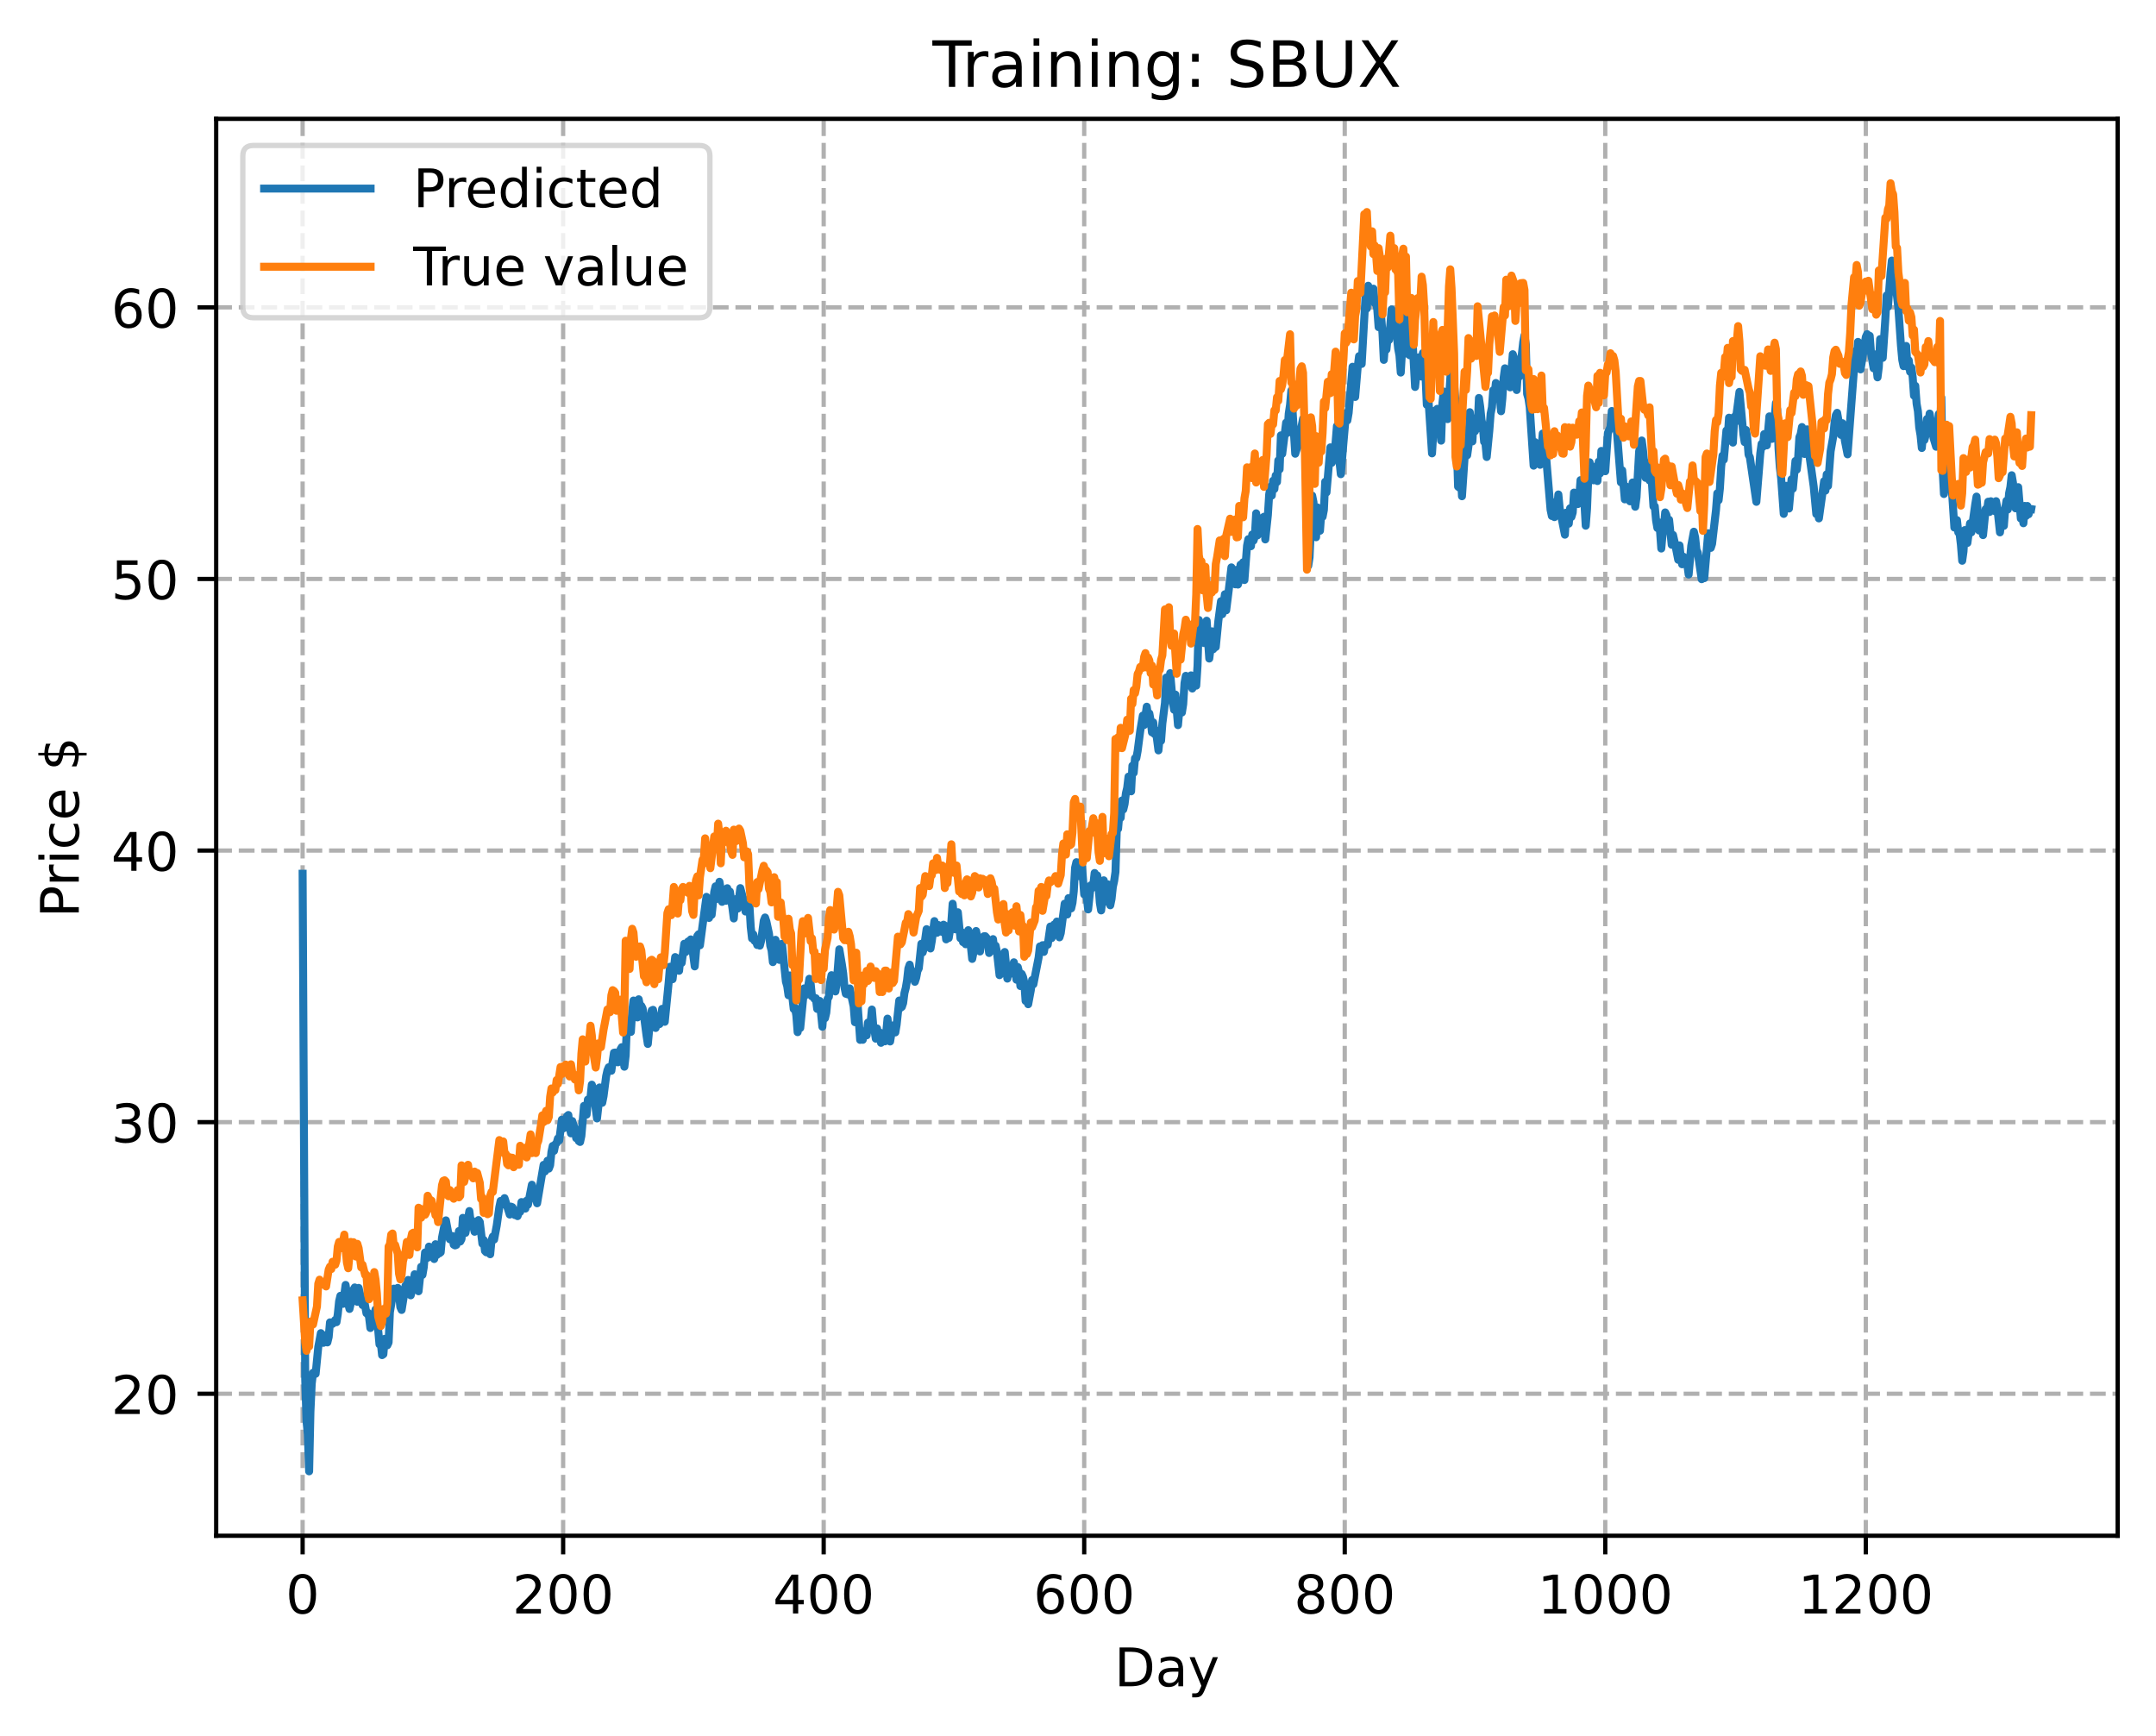 <?xml version="1.0" encoding="utf-8" standalone="no"?>
<!DOCTYPE svg PUBLIC "-//W3C//DTD SVG 1.1//EN"
  "http://www.w3.org/Graphics/SVG/1.1/DTD/svg11.dtd">
<!-- Created with matplotlib (https://matplotlib.org/) -->
<svg height="325.986pt" version="1.1" viewBox="0 0 404.923 325.986" width="404.923pt" xmlns="http://www.w3.org/2000/svg" xmlns:xlink="http://www.w3.org/1999/xlink">
 <defs>
  <style type="text/css">
*{stroke-linecap:butt;stroke-linejoin:round;}
  </style>
 </defs>
 <g id="figure_1">
  <g id="patch_1">
   <path d="M 0 325.986 
L 404.923 325.986 
L 404.923 0 
L 0 0 
z
" style="fill:#ffffff;"/>
  </g>
  <g id="axes_1">
   <g id="patch_2">
    <path d="M 40.603 288.43 
L 397.723 288.43 
L 397.723 22.318 
L 40.603 22.318 
z
" style="fill:#ffffff;"/>
   </g>
   <g id="matplotlib.axis_1">
    <g id="xtick_1">
     <g id="line2d_1">
      <path clip-path="url(#p3c47d3bde6)" d="M 56.836 288.43 
L 56.836 22.318 
" style="fill:none;stroke:#b0b0b0;stroke-dasharray:2.96,1.28;stroke-dashoffset:0;stroke-width:0.8;"/>
     </g>
     <g id="line2d_2">
      <defs>
       <path d="M 0 0 
L 0 3.5 
" id="mf397d606d0" style="stroke:#000000;stroke-width:0.8;"/>
      </defs>
      <g>
       <use style="stroke:#000000;stroke-width:0.8;" x="56.836" xlink:href="#mf397d606d0" y="288.43"/>
      </g>
     </g>
     <g id="text_1">
      <!-- 0 -->
      <defs>
       <path d="M 31.781 66.406 
Q 24.172 66.406 20.328 58.906 
Q 16.5 51.422 16.5 36.375 
Q 16.5 21.391 20.328 13.891 
Q 24.172 6.391 31.781 6.391 
Q 39.453 6.391 43.281 13.891 
Q 47.125 21.391 47.125 36.375 
Q 47.125 51.422 43.281 58.906 
Q 39.453 66.406 31.781 66.406 
z
M 31.781 74.219 
Q 44.047 74.219 50.516 64.516 
Q 56.984 54.828 56.984 36.375 
Q 56.984 17.969 50.516 8.266 
Q 44.047 -1.422 31.781 -1.422 
Q 19.531 -1.422 13.062 8.266 
Q 6.594 17.969 6.594 36.375 
Q 6.594 54.828 13.062 64.516 
Q 19.531 74.219 31.781 74.219 
z
" id="DejaVuSans-48"/>
      </defs>
      <g transform="translate(53.655 303.029)scale(0.1 -0.1)">
       <use xlink:href="#DejaVuSans-48"/>
      </g>
     </g>
    </g>
    <g id="xtick_2">
     <g id="line2d_3">
      <path clip-path="url(#p3c47d3bde6)" d="M 105.766 288.43 
L 105.766 22.318 
" style="fill:none;stroke:#b0b0b0;stroke-dasharray:2.96,1.28;stroke-dashoffset:0;stroke-width:0.8;"/>
     </g>
     <g id="line2d_4">
      <g>
       <use style="stroke:#000000;stroke-width:0.8;" x="105.766" xlink:href="#mf397d606d0" y="288.43"/>
      </g>
     </g>
     <g id="text_2">
      <!-- 200 -->
      <defs>
       <path d="M 19.188 8.297 
L 53.609 8.297 
L 53.609 0 
L 7.328 0 
L 7.328 8.297 
Q 12.938 14.109 22.625 23.891 
Q 32.328 33.688 34.812 36.531 
Q 39.547 41.844 41.422 45.531 
Q 43.312 49.219 43.312 52.781 
Q 43.312 58.594 39.234 62.25 
Q 35.156 65.922 28.609 65.922 
Q 23.969 65.922 18.812 64.312 
Q 13.672 62.703 7.812 59.422 
L 7.812 69.391 
Q 13.766 71.781 18.938 73 
Q 24.125 74.219 28.422 74.219 
Q 39.75 74.219 46.484 68.547 
Q 53.219 62.891 53.219 53.422 
Q 53.219 48.922 51.531 44.891 
Q 49.859 40.875 45.406 35.406 
Q 44.188 33.984 37.641 27.219 
Q 31.109 20.453 19.188 8.297 
z
" id="DejaVuSans-50"/>
      </defs>
      <g transform="translate(96.223 303.029)scale(0.1 -0.1)">
       <use xlink:href="#DejaVuSans-50"/>
       <use x="63.623" xlink:href="#DejaVuSans-48"/>
       <use x="127.246" xlink:href="#DejaVuSans-48"/>
      </g>
     </g>
    </g>
    <g id="xtick_3">
     <g id="line2d_5">
      <path clip-path="url(#p3c47d3bde6)" d="M 154.697 288.43 
L 154.697 22.318 
" style="fill:none;stroke:#b0b0b0;stroke-dasharray:2.96,1.28;stroke-dashoffset:0;stroke-width:0.8;"/>
     </g>
     <g id="line2d_6">
      <g>
       <use style="stroke:#000000;stroke-width:0.8;" x="154.697" xlink:href="#mf397d606d0" y="288.43"/>
      </g>
     </g>
     <g id="text_3">
      <!-- 400 -->
      <defs>
       <path d="M 37.797 64.312 
L 12.891 25.391 
L 37.797 25.391 
z
M 35.203 72.906 
L 47.609 72.906 
L 47.609 25.391 
L 58.016 25.391 
L 58.016 17.188 
L 47.609 17.188 
L 47.609 0 
L 37.797 0 
L 37.797 17.188 
L 4.891 17.188 
L 4.891 26.703 
z
" id="DejaVuSans-52"/>
      </defs>
      <g transform="translate(145.153 303.029)scale(0.1 -0.1)">
       <use xlink:href="#DejaVuSans-52"/>
       <use x="63.623" xlink:href="#DejaVuSans-48"/>
       <use x="127.246" xlink:href="#DejaVuSans-48"/>
      </g>
     </g>
    </g>
    <g id="xtick_4">
     <g id="line2d_7">
      <path clip-path="url(#p3c47d3bde6)" d="M 203.628 288.43 
L 203.628 22.318 
" style="fill:none;stroke:#b0b0b0;stroke-dasharray:2.96,1.28;stroke-dashoffset:0;stroke-width:0.8;"/>
     </g>
     <g id="line2d_8">
      <g>
       <use style="stroke:#000000;stroke-width:0.8;" x="203.628" xlink:href="#mf397d606d0" y="288.43"/>
      </g>
     </g>
     <g id="text_4">
      <!-- 600 -->
      <defs>
       <path d="M 33.016 40.375 
Q 26.375 40.375 22.484 35.828 
Q 18.609 31.297 18.609 23.391 
Q 18.609 15.531 22.484 10.953 
Q 26.375 6.391 33.016 6.391 
Q 39.656 6.391 43.531 10.953 
Q 47.406 15.531 47.406 23.391 
Q 47.406 31.297 43.531 35.828 
Q 39.656 40.375 33.016 40.375 
z
M 52.594 71.297 
L 52.594 62.312 
Q 48.875 64.062 45.094 64.984 
Q 41.312 65.922 37.594 65.922 
Q 27.828 65.922 22.672 59.328 
Q 17.531 52.734 16.797 39.406 
Q 19.672 43.656 24.016 45.922 
Q 28.375 48.188 33.594 48.188 
Q 44.578 48.188 50.953 41.516 
Q 57.328 34.859 57.328 23.391 
Q 57.328 12.156 50.688 5.359 
Q 44.047 -1.422 33.016 -1.422 
Q 20.359 -1.422 13.672 8.266 
Q 6.984 17.969 6.984 36.375 
Q 6.984 53.656 15.188 63.938 
Q 23.391 74.219 37.203 74.219 
Q 40.922 74.219 44.703 73.484 
Q 48.484 72.75 52.594 71.297 
z
" id="DejaVuSans-54"/>
      </defs>
      <g transform="translate(194.084 303.029)scale(0.1 -0.1)">
       <use xlink:href="#DejaVuSans-54"/>
       <use x="63.623" xlink:href="#DejaVuSans-48"/>
       <use x="127.246" xlink:href="#DejaVuSans-48"/>
      </g>
     </g>
    </g>
    <g id="xtick_5">
     <g id="line2d_9">
      <path clip-path="url(#p3c47d3bde6)" d="M 252.558 288.43 
L 252.558 22.318 
" style="fill:none;stroke:#b0b0b0;stroke-dasharray:2.96,1.28;stroke-dashoffset:0;stroke-width:0.8;"/>
     </g>
     <g id="line2d_10">
      <g>
       <use style="stroke:#000000;stroke-width:0.8;" x="252.558" xlink:href="#mf397d606d0" y="288.43"/>
      </g>
     </g>
     <g id="text_5">
      <!-- 800 -->
      <defs>
       <path d="M 31.781 34.625 
Q 24.75 34.625 20.719 30.859 
Q 16.703 27.094 16.703 20.516 
Q 16.703 13.922 20.719 10.156 
Q 24.75 6.391 31.781 6.391 
Q 38.812 6.391 42.859 10.172 
Q 46.922 13.969 46.922 20.516 
Q 46.922 27.094 42.891 30.859 
Q 38.875 34.625 31.781 34.625 
z
M 21.922 38.812 
Q 15.578 40.375 12.031 44.719 
Q 8.5 49.078 8.5 55.328 
Q 8.5 64.062 14.719 69.141 
Q 20.953 74.219 31.781 74.219 
Q 42.672 74.219 48.875 69.141 
Q 55.078 64.062 55.078 55.328 
Q 55.078 49.078 51.531 44.719 
Q 48 40.375 41.703 38.812 
Q 48.828 37.156 52.797 32.312 
Q 56.781 27.484 56.781 20.516 
Q 56.781 9.906 50.312 4.234 
Q 43.844 -1.422 31.781 -1.422 
Q 19.734 -1.422 13.25 4.234 
Q 6.781 9.906 6.781 20.516 
Q 6.781 27.484 10.781 32.312 
Q 14.797 37.156 21.922 38.812 
z
M 18.312 54.391 
Q 18.312 48.734 21.844 45.562 
Q 25.391 42.391 31.781 42.391 
Q 38.141 42.391 41.719 45.562 
Q 45.312 48.734 45.312 54.391 
Q 45.312 60.062 41.719 63.234 
Q 38.141 66.406 31.781 66.406 
Q 25.391 66.406 21.844 63.234 
Q 18.312 60.062 18.312 54.391 
z
" id="DejaVuSans-56"/>
      </defs>
      <g transform="translate(243.015 303.029)scale(0.1 -0.1)">
       <use xlink:href="#DejaVuSans-56"/>
       <use x="63.623" xlink:href="#DejaVuSans-48"/>
       <use x="127.246" xlink:href="#DejaVuSans-48"/>
      </g>
     </g>
    </g>
    <g id="xtick_6">
     <g id="line2d_11">
      <path clip-path="url(#p3c47d3bde6)" d="M 301.489 288.43 
L 301.489 22.318 
" style="fill:none;stroke:#b0b0b0;stroke-dasharray:2.96,1.28;stroke-dashoffset:0;stroke-width:0.8;"/>
     </g>
     <g id="line2d_12">
      <g>
       <use style="stroke:#000000;stroke-width:0.8;" x="301.489" xlink:href="#mf397d606d0" y="288.43"/>
      </g>
     </g>
     <g id="text_6">
      <!-- 1000 -->
      <defs>
       <path d="M 12.406 8.297 
L 28.516 8.297 
L 28.516 63.922 
L 10.984 60.406 
L 10.984 69.391 
L 28.422 72.906 
L 38.281 72.906 
L 38.281 8.297 
L 54.391 8.297 
L 54.391 0 
L 12.406 0 
z
" id="DejaVuSans-49"/>
      </defs>
      <g transform="translate(288.764 303.029)scale(0.1 -0.1)">
       <use xlink:href="#DejaVuSans-49"/>
       <use x="63.623" xlink:href="#DejaVuSans-48"/>
       <use x="127.246" xlink:href="#DejaVuSans-48"/>
       <use x="190.869" xlink:href="#DejaVuSans-48"/>
      </g>
     </g>
    </g>
    <g id="xtick_7">
     <g id="line2d_13">
      <path clip-path="url(#p3c47d3bde6)" d="M 350.419 288.43 
L 350.419 22.318 
" style="fill:none;stroke:#b0b0b0;stroke-dasharray:2.96,1.28;stroke-dashoffset:0;stroke-width:0.8;"/>
     </g>
     <g id="line2d_14">
      <g>
       <use style="stroke:#000000;stroke-width:0.8;" x="350.419" xlink:href="#mf397d606d0" y="288.43"/>
      </g>
     </g>
     <g id="text_7">
      <!-- 1200 -->
      <g transform="translate(337.694 303.029)scale(0.1 -0.1)">
       <use xlink:href="#DejaVuSans-49"/>
       <use x="63.623" xlink:href="#DejaVuSans-50"/>
       <use x="127.246" xlink:href="#DejaVuSans-48"/>
       <use x="190.869" xlink:href="#DejaVuSans-48"/>
      </g>
     </g>
    </g>
    <g id="text_8">
     <!-- Day -->
     <defs>
      <path d="M 19.672 64.797 
L 19.672 8.109 
L 31.594 8.109 
Q 46.688 8.109 53.688 14.938 
Q 60.688 21.781 60.688 36.531 
Q 60.688 51.172 53.688 57.984 
Q 46.688 64.797 31.594 64.797 
z
M 9.812 72.906 
L 30.078 72.906 
Q 51.266 72.906 61.172 64.094 
Q 71.094 55.281 71.094 36.531 
Q 71.094 17.672 61.125 8.828 
Q 51.172 0 30.078 0 
L 9.812 0 
z
" id="DejaVuSans-68"/>
      <path d="M 34.281 27.484 
Q 23.391 27.484 19.188 25 
Q 14.984 22.516 14.984 16.5 
Q 14.984 11.719 18.141 8.906 
Q 21.297 6.109 26.703 6.109 
Q 34.188 6.109 38.703 11.406 
Q 43.219 16.703 43.219 25.484 
L 43.219 27.484 
z
M 52.203 31.203 
L 52.203 0 
L 43.219 0 
L 43.219 8.297 
Q 40.141 3.328 35.547 0.953 
Q 30.953 -1.422 24.312 -1.422 
Q 15.922 -1.422 10.953 3.297 
Q 6 8.016 6 15.922 
Q 6 25.141 12.172 29.828 
Q 18.359 34.516 30.609 34.516 
L 43.219 34.516 
L 43.219 35.406 
Q 43.219 41.609 39.141 45 
Q 35.062 48.391 27.688 48.391 
Q 23 48.391 18.547 47.266 
Q 14.109 46.141 10.016 43.891 
L 10.016 52.203 
Q 14.938 54.109 19.578 55.047 
Q 24.219 56 28.609 56 
Q 40.484 56 46.344 49.844 
Q 52.203 43.703 52.203 31.203 
z
" id="DejaVuSans-97"/>
      <path d="M 32.172 -5.078 
Q 28.375 -14.844 24.75 -17.812 
Q 21.141 -20.797 15.094 -20.797 
L 7.906 -20.797 
L 7.906 -13.281 
L 13.188 -13.281 
Q 16.891 -13.281 18.938 -11.516 
Q 21 -9.766 23.484 -3.219 
L 25.094 0.875 
L 2.984 54.688 
L 12.5 54.688 
L 29.594 11.922 
L 46.688 54.688 
L 56.203 54.688 
z
" id="DejaVuSans-121"/>
     </defs>
     <g transform="translate(209.29 316.707)scale(0.1 -0.1)">
      <use xlink:href="#DejaVuSans-68"/>
      <use x="77.002" xlink:href="#DejaVuSans-97"/>
      <use x="138.281" xlink:href="#DejaVuSans-121"/>
     </g>
    </g>
   </g>
   <g id="matplotlib.axis_2">
    <g id="ytick_1">
     <g id="line2d_15">
      <path clip-path="url(#p3c47d3bde6)" d="M 40.603 261.763 
L 397.723 261.763 
" style="fill:none;stroke:#b0b0b0;stroke-dasharray:2.96,1.28;stroke-dashoffset:0;stroke-width:0.8;"/>
     </g>
     <g id="line2d_16">
      <defs>
       <path d="M 0 0 
L -3.5 0 
" id="ma6c55c76c0" style="stroke:#000000;stroke-width:0.8;"/>
      </defs>
      <g>
       <use style="stroke:#000000;stroke-width:0.8;" x="40.603" xlink:href="#ma6c55c76c0" y="261.763"/>
      </g>
     </g>
     <g id="text_9">
      <!-- 20 -->
      <g transform="translate(20.878 265.562)scale(0.1 -0.1)">
       <use xlink:href="#DejaVuSans-50"/>
       <use x="63.623" xlink:href="#DejaVuSans-48"/>
      </g>
     </g>
    </g>
    <g id="ytick_2">
     <g id="line2d_17">
      <path clip-path="url(#p3c47d3bde6)" d="M 40.603 210.754 
L 397.723 210.754 
" style="fill:none;stroke:#b0b0b0;stroke-dasharray:2.96,1.28;stroke-dashoffset:0;stroke-width:0.8;"/>
     </g>
     <g id="line2d_18">
      <g>
       <use style="stroke:#000000;stroke-width:0.8;" x="40.603" xlink:href="#ma6c55c76c0" y="210.754"/>
      </g>
     </g>
     <g id="text_10">
      <!-- 30 -->
      <defs>
       <path d="M 40.578 39.312 
Q 47.656 37.797 51.625 33 
Q 55.609 28.219 55.609 21.188 
Q 55.609 10.406 48.188 4.484 
Q 40.766 -1.422 27.094 -1.422 
Q 22.516 -1.422 17.656 -0.516 
Q 12.797 0.391 7.625 2.203 
L 7.625 11.719 
Q 11.719 9.328 16.594 8.109 
Q 21.484 6.891 26.812 6.891 
Q 36.078 6.891 40.938 10.547 
Q 45.797 14.203 45.797 21.188 
Q 45.797 27.641 41.281 31.266 
Q 36.766 34.906 28.719 34.906 
L 20.219 34.906 
L 20.219 43.016 
L 29.109 43.016 
Q 36.375 43.016 40.234 45.922 
Q 44.094 48.828 44.094 54.297 
Q 44.094 59.906 40.109 62.906 
Q 36.141 65.922 28.719 65.922 
Q 24.656 65.922 20.016 65.031 
Q 15.375 64.156 9.812 62.312 
L 9.812 71.094 
Q 15.438 72.656 20.344 73.438 
Q 25.25 74.219 29.594 74.219 
Q 40.828 74.219 47.359 69.109 
Q 53.906 64.016 53.906 55.328 
Q 53.906 49.266 50.438 45.094 
Q 46.969 40.922 40.578 39.312 
z
" id="DejaVuSans-51"/>
      </defs>
      <g transform="translate(20.878 214.553)scale(0.1 -0.1)">
       <use xlink:href="#DejaVuSans-51"/>
       <use x="63.623" xlink:href="#DejaVuSans-48"/>
      </g>
     </g>
    </g>
    <g id="ytick_3">
     <g id="line2d_19">
      <path clip-path="url(#p3c47d3bde6)" d="M 40.603 159.744 
L 397.723 159.744 
" style="fill:none;stroke:#b0b0b0;stroke-dasharray:2.96,1.28;stroke-dashoffset:0;stroke-width:0.8;"/>
     </g>
     <g id="line2d_20">
      <g>
       <use style="stroke:#000000;stroke-width:0.8;" x="40.603" xlink:href="#ma6c55c76c0" y="159.744"/>
      </g>
     </g>
     <g id="text_11">
      <!-- 40 -->
      <g transform="translate(20.878 163.543)scale(0.1 -0.1)">
       <use xlink:href="#DejaVuSans-52"/>
       <use x="63.623" xlink:href="#DejaVuSans-48"/>
      </g>
     </g>
    </g>
    <g id="ytick_4">
     <g id="line2d_21">
      <path clip-path="url(#p3c47d3bde6)" d="M 40.603 108.735 
L 397.723 108.735 
" style="fill:none;stroke:#b0b0b0;stroke-dasharray:2.96,1.28;stroke-dashoffset:0;stroke-width:0.8;"/>
     </g>
     <g id="line2d_22">
      <g>
       <use style="stroke:#000000;stroke-width:0.8;" x="40.603" xlink:href="#ma6c55c76c0" y="108.735"/>
      </g>
     </g>
     <g id="text_12">
      <!-- 50 -->
      <defs>
       <path d="M 10.797 72.906 
L 49.516 72.906 
L 49.516 64.594 
L 19.828 64.594 
L 19.828 46.734 
Q 21.969 47.469 24.109 47.828 
Q 26.266 48.188 28.422 48.188 
Q 40.625 48.188 47.75 41.5 
Q 54.891 34.812 54.891 23.391 
Q 54.891 11.625 47.562 5.094 
Q 40.234 -1.422 26.906 -1.422 
Q 22.312 -1.422 17.547 -0.641 
Q 12.797 0.141 7.719 1.703 
L 7.719 11.625 
Q 12.109 9.234 16.797 8.062 
Q 21.484 6.891 26.703 6.891 
Q 35.156 6.891 40.078 11.328 
Q 45.016 15.766 45.016 23.391 
Q 45.016 31 40.078 35.438 
Q 35.156 39.891 26.703 39.891 
Q 22.75 39.891 18.812 39.016 
Q 14.891 38.141 10.797 36.281 
z
" id="DejaVuSans-53"/>
      </defs>
      <g transform="translate(20.878 112.534)scale(0.1 -0.1)">
       <use xlink:href="#DejaVuSans-53"/>
       <use x="63.623" xlink:href="#DejaVuSans-48"/>
      </g>
     </g>
    </g>
    <g id="ytick_5">
     <g id="line2d_23">
      <path clip-path="url(#p3c47d3bde6)" d="M 40.603 57.725 
L 397.723 57.725 
" style="fill:none;stroke:#b0b0b0;stroke-dasharray:2.96,1.28;stroke-dashoffset:0;stroke-width:0.8;"/>
     </g>
     <g id="line2d_24">
      <g>
       <use style="stroke:#000000;stroke-width:0.8;" x="40.603" xlink:href="#ma6c55c76c0" y="57.725"/>
      </g>
     </g>
     <g id="text_13">
      <!-- 60 -->
      <g transform="translate(20.878 61.525)scale(0.1 -0.1)">
       <use xlink:href="#DejaVuSans-54"/>
       <use x="63.623" xlink:href="#DejaVuSans-48"/>
      </g>
     </g>
    </g>
    <g id="text_14">
     <!-- Price $ -->
     <defs>
      <path d="M 19.672 64.797 
L 19.672 37.406 
L 32.078 37.406 
Q 38.969 37.406 42.719 40.969 
Q 46.484 44.531 46.484 51.125 
Q 46.484 57.672 42.719 61.234 
Q 38.969 64.797 32.078 64.797 
z
M 9.812 72.906 
L 32.078 72.906 
Q 44.344 72.906 50.609 67.359 
Q 56.891 61.812 56.891 51.125 
Q 56.891 40.328 50.609 34.812 
Q 44.344 29.297 32.078 29.297 
L 19.672 29.297 
L 19.672 0 
L 9.812 0 
z
" id="DejaVuSans-80"/>
      <path d="M 41.109 46.297 
Q 39.594 47.172 37.812 47.578 
Q 36.031 48 33.891 48 
Q 26.266 48 22.188 43.047 
Q 18.109 38.094 18.109 28.812 
L 18.109 0 
L 9.078 0 
L 9.078 54.688 
L 18.109 54.688 
L 18.109 46.188 
Q 20.953 51.172 25.484 53.578 
Q 30.031 56 36.531 56 
Q 37.453 56 38.578 55.875 
Q 39.703 55.766 41.062 55.516 
z
" id="DejaVuSans-114"/>
      <path d="M 9.422 54.688 
L 18.406 54.688 
L 18.406 0 
L 9.422 0 
z
M 9.422 75.984 
L 18.406 75.984 
L 18.406 64.594 
L 9.422 64.594 
z
" id="DejaVuSans-105"/>
      <path d="M 48.781 52.594 
L 48.781 44.188 
Q 44.969 46.297 41.141 47.344 
Q 37.312 48.391 33.406 48.391 
Q 24.656 48.391 19.812 42.844 
Q 14.984 37.312 14.984 27.297 
Q 14.984 17.281 19.812 11.734 
Q 24.656 6.203 33.406 6.203 
Q 37.312 6.203 41.141 7.25 
Q 44.969 8.297 48.781 10.406 
L 48.781 2.094 
Q 45.016 0.344 40.984 -0.531 
Q 36.969 -1.422 32.422 -1.422 
Q 20.062 -1.422 12.781 6.344 
Q 5.516 14.109 5.516 27.297 
Q 5.516 40.672 12.859 48.328 
Q 20.219 56 33.016 56 
Q 37.156 56 41.109 55.141 
Q 45.062 54.297 48.781 52.594 
z
" id="DejaVuSans-99"/>
      <path d="M 56.203 29.594 
L 56.203 25.203 
L 14.891 25.203 
Q 15.484 15.922 20.484 11.062 
Q 25.484 6.203 34.422 6.203 
Q 39.594 6.203 44.453 7.469 
Q 49.312 8.734 54.109 11.281 
L 54.109 2.781 
Q 49.266 0.734 44.188 -0.344 
Q 39.109 -1.422 33.891 -1.422 
Q 20.797 -1.422 13.156 6.188 
Q 5.516 13.812 5.516 26.812 
Q 5.516 40.234 12.766 48.109 
Q 20.016 56 32.328 56 
Q 43.359 56 49.781 48.891 
Q 56.203 41.797 56.203 29.594 
z
M 47.219 32.234 
Q 47.125 39.594 43.094 43.984 
Q 39.062 48.391 32.422 48.391 
Q 24.906 48.391 20.391 44.141 
Q 15.875 39.891 15.188 32.172 
z
" id="DejaVuSans-101"/>
      <path id="DejaVuSans-32"/>
      <path d="M 33.797 -14.703 
L 28.906 -14.703 
L 28.859 0 
Q 23.734 0.094 18.609 1.188 
Q 13.484 2.297 8.297 4.5 
L 8.297 13.281 
Q 13.281 10.156 18.375 8.562 
Q 23.484 6.984 28.906 6.938 
L 28.906 29.203 
Q 18.109 30.953 13.203 35.156 
Q 8.297 39.359 8.297 46.688 
Q 8.297 54.641 13.625 59.219 
Q 18.953 63.812 28.906 64.5 
L 28.906 75.984 
L 33.797 75.984 
L 33.797 64.656 
Q 38.328 64.453 42.578 63.688 
Q 46.828 62.938 50.875 61.625 
L 50.875 53.078 
Q 46.828 55.125 42.547 56.25 
Q 38.281 57.375 33.797 57.562 
L 33.797 36.719 
Q 44.875 35.016 50.094 30.609 
Q 55.328 26.219 55.328 18.609 
Q 55.328 10.359 49.781 5.594 
Q 44.234 0.828 33.797 0.094 
z
M 28.906 37.594 
L 28.906 57.625 
Q 23.25 56.984 20.266 54.391 
Q 17.281 51.812 17.281 47.516 
Q 17.281 43.312 20.031 40.969 
Q 22.797 38.625 28.906 37.594 
z
M 33.797 28.219 
L 33.797 7.078 
Q 39.984 7.906 43.141 10.594 
Q 46.297 13.281 46.297 17.672 
Q 46.297 21.969 43.281 24.5 
Q 40.281 27.047 33.797 28.219 
z
" id="DejaVuSans-36"/>
     </defs>
     <g transform="translate(14.798 172.342)rotate(-90)scale(0.1 -0.1)">
      <use xlink:href="#DejaVuSans-80"/>
      <use x="58.553" xlink:href="#DejaVuSans-114"/>
      <use x="99.666" xlink:href="#DejaVuSans-105"/>
      <use x="127.449" xlink:href="#DejaVuSans-99"/>
      <use x="182.43" xlink:href="#DejaVuSans-101"/>
      <use x="243.953" xlink:href="#DejaVuSans-32"/>
      <use x="275.74" xlink:href="#DejaVuSans-36"/>
     </g>
    </g>
   </g>
   <g id="line2d_25">
    <path clip-path="url(#p3c47d3bde6)" d="M 56.836 164.101 
L 57.325 259.069 
L 57.57 266.927 
L 57.814 269.41 
L 58.059 276.334 
L 58.304 265.12 
L 58.548 259.86 
L 58.793 257.82 
L 59.282 258.016 
L 59.772 252.998 
L 60.261 250.381 
L 60.506 250.813 
L 60.75 252.2 
L 60.995 251.713 
L 61.24 250.745 
L 61.484 252.124 
L 61.729 251.114 
L 61.974 248.355 
L 62.218 248.404 
L 62.463 248.64 
L 62.952 247.911 
L 63.197 248.324 
L 63.441 246.802 
L 63.686 244.396 
L 63.931 243.37 
L 64.175 243.903 
L 64.42 244.881 
L 64.909 241.325 
L 65.399 244.896 
L 65.643 245.835 
L 65.888 244.759 
L 66.133 242.425 
L 66.377 242.252 
L 66.622 241.799 
L 67.111 244.501 
L 67.356 241.884 
L 68.09 245.11 
L 68.335 243.954 
L 68.824 246.645 
L 69.069 246.533 
L 69.313 247.378 
L 69.558 249.417 
L 69.802 248.809 
L 70.536 245.928 
L 70.781 247.057 
L 71.27 252.492 
L 71.515 252.23 
L 71.76 254.51 
L 72.004 254.34 
L 72.249 251.452 
L 72.494 251.45 
L 72.738 252.663 
L 72.983 252.141 
L 73.228 246.454 
L 73.962 242.023 
L 74.206 242.371 
L 74.451 242.515 
L 74.696 241.884 
L 74.94 243.066 
L 75.185 245.486 
L 75.429 246.025 
L 76.163 241.458 
L 76.408 241.391 
L 76.653 240.391 
L 77.142 243.282 
L 77.387 242.272 
L 77.876 239.32 
L 78.365 241.197 
L 78.61 242.514 
L 79.099 237.917 
L 79.344 239.443 
L 79.589 238.007 
L 79.833 235.231 
L 80.078 236.296 
L 80.323 236.22 
L 80.567 234.126 
L 81.056 234.742 
L 81.546 236.461 
L 81.79 233.679 
L 82.035 235.708 
L 82.28 234.299 
L 82.524 235.388 
L 82.769 235.192 
L 83.014 232.432 
L 83.503 229.957 
L 83.748 229.202 
L 84.237 231.832 
L 84.482 232.755 
L 84.726 232.142 
L 84.971 232.137 
L 85.216 233.768 
L 85.46 233.904 
L 85.705 233.812 
L 85.95 233.031 
L 86.194 231.206 
L 86.439 233.177 
L 86.684 232.703 
L 86.928 228.733 
L 87.417 231.561 
L 88.151 227.453 
L 88.396 229.485 
L 88.641 229.232 
L 89.13 231.341 
L 89.375 229.884 
L 89.619 230.221 
L 89.864 229.144 
L 90.109 229.491 
L 90.598 233.578 
L 90.843 232.876 
L 91.087 234.947 
L 91.332 235.2 
L 91.577 234.253 
L 91.821 235.303 
L 92.066 235.564 
L 92.311 232.952 
L 92.555 232.247 
L 92.8 232.806 
L 93.289 230.192 
L 93.778 226.716 
L 94.023 225.547 
L 94.268 226.237 
L 94.512 226.169 
L 94.757 225.027 
L 95.736 228.113 
L 95.98 226.622 
L 96.225 226.722 
L 96.47 227.199 
L 96.714 228.209 
L 96.959 228.114 
L 97.204 228.405 
L 97.448 227.688 
L 97.693 227.605 
L 97.938 225.761 
L 98.182 226.246 
L 98.427 225.787 
L 98.672 226.988 
L 98.916 225.504 
L 99.161 226.249 
L 99.895 222.507 
L 100.139 224.1 
L 100.384 223.846 
L 100.873 225.994 
L 102.097 218.774 
L 102.341 220.022 
L 102.586 219.425 
L 102.831 217.992 
L 103.075 219.485 
L 103.32 218.843 
L 103.565 216.355 
L 103.809 215.222 
L 104.054 216.149 
L 104.299 214.9 
L 104.543 214.681 
L 104.788 213.811 
L 105.032 214.192 
L 105.522 210.284 
L 105.766 211.942 
L 106.011 211.12 
L 106.256 211.75 
L 106.5 209.622 
L 106.745 209.412 
L 106.99 211.727 
L 107.234 212.86 
L 107.479 210.548 
L 107.968 212.039 
L 108.213 213.756 
L 108.458 213.284 
L 108.702 214.307 
L 108.947 214.476 
L 109.192 213.342 
L 109.681 207.694 
L 110.17 209.341 
L 110.415 206.511 
L 110.66 206.989 
L 110.904 206.105 
L 111.149 203.714 
L 111.393 204.437 
L 111.883 208.277 
L 112.127 210.061 
L 112.372 207.858 
L 112.617 204.236 
L 112.861 205.399 
L 113.106 207.122 
L 113.351 205.893 
L 113.84 202.118 
L 114.085 201.023 
L 114.329 200.441 
L 114.574 200.406 
L 114.819 201.106 
L 115.308 197.719 
L 115.553 197.675 
L 116.042 199.514 
L 116.531 197.088 
L 116.776 196.673 
L 117.265 200.344 
L 117.51 198.244 
L 117.754 192.058 
L 118.488 193.808 
L 118.733 189.943 
L 118.978 187.914 
L 119.222 188.416 
L 119.712 191.087 
L 119.956 187.677 
L 120.201 188.976 
L 120.446 188.914 
L 120.69 189.388 
L 120.935 190.741 
L 121.424 194.48 
L 121.669 196.067 
L 121.914 193.494 
L 122.158 192.482 
L 122.403 189.78 
L 122.648 189.662 
L 122.892 191.028 
L 123.137 193.066 
L 123.626 190.93 
L 123.871 192.337 
L 124.115 191.328 
L 124.36 189.472 
L 124.605 190.336 
L 124.849 191.913 
L 125.583 184.539 
L 125.828 181.567 
L 126.073 183.408 
L 126.317 183.912 
L 126.807 179.749 
L 127.051 180.444 
L 127.541 182.33 
L 127.785 179.902 
L 128.03 180.844 
L 128.519 177.247 
L 128.764 178.807 
L 129.253 176.812 
L 129.498 177.89 
L 129.742 176.432 
L 129.987 177.839 
L 130.476 181.504 
L 130.966 175.78 
L 131.21 175.469 
L 131.455 177.542 
L 131.944 173.85 
L 132.678 168.442 
L 133.168 172.403 
L 133.412 169.652 
L 133.657 171.825 
L 134.146 167.484 
L 134.391 166.463 
L 134.636 168.833 
L 134.88 167.852 
L 135.125 165.607 
L 135.369 167.072 
L 135.614 169.38 
L 135.859 167.247 
L 136.103 168.848 
L 136.348 169.183 
L 136.593 166.819 
L 136.837 168.601 
L 137.082 167.449 
L 137.571 170.608 
L 137.816 172.5 
L 138.061 169.148 
L 138.305 168.84 
L 138.55 170.655 
L 139.039 166.802 
L 139.529 168.618 
L 139.773 168.934 
L 140.018 171.199 
L 140.507 169.216 
L 140.752 170.016 
L 140.996 174.103 
L 141.241 176.255 
L 141.486 175.488 
L 141.73 176.72 
L 141.975 176.778 
L 142.22 177.485 
L 142.464 176.641 
L 142.709 177.603 
L 142.954 176.667 
L 143.443 172.918 
L 143.688 172.317 
L 143.932 173.062 
L 144.422 175.333 
L 144.666 177.61 
L 144.911 178.486 
L 145.156 180.7 
L 145.645 176.51 
L 145.89 177.711 
L 146.134 177.287 
L 146.379 180.279 
L 146.624 179.482 
L 146.868 177.25 
L 147.602 184.361 
L 147.847 185.203 
L 148.091 186.925 
L 148.336 183.198 
L 149.07 189.503 
L 149.315 189.246 
L 149.559 190.718 
L 149.804 193.853 
L 150.049 192.195 
L 150.293 193.074 
L 151.027 185.636 
L 151.272 185.965 
L 151.517 186.807 
L 152.006 183.827 
L 152.251 184.74 
L 152.495 187.131 
L 152.74 187.219 
L 152.984 187.618 
L 153.229 187.48 
L 153.474 189.486 
L 153.718 188.339 
L 153.963 187.994 
L 154.452 192.834 
L 154.697 189.598 
L 154.942 191.233 
L 155.186 190.207 
L 155.431 187.606 
L 155.676 187.209 
L 155.92 184.449 
L 156.165 183.151 
L 156.899 186.206 
L 157.144 184.553 
L 157.633 178.295 
L 158.122 181.155 
L 158.367 182.829 
L 158.612 185.478 
L 158.856 186.64 
L 159.345 186.786 
L 159.59 185.639 
L 160.324 189.015 
L 160.569 191.984 
L 160.813 190.658 
L 161.058 188.449 
L 161.547 195.306 
L 161.792 193.789 
L 162.037 195.291 
L 162.281 193.697 
L 162.526 194.204 
L 162.771 194.454 
L 163.015 192.052 
L 163.26 193.239 
L 163.505 192.142 
L 163.749 189.606 
L 163.994 192.501 
L 164.239 193.53 
L 164.483 195.078 
L 164.728 193.155 
L 164.972 194.779 
L 165.217 193.9 
L 165.462 195.857 
L 165.706 195.43 
L 166.196 195.579 
L 166.44 193.91 
L 166.685 191.309 
L 167.174 195.605 
L 167.664 192.599 
L 167.908 193.696 
L 168.153 193.903 
L 168.398 192.459 
L 168.887 187.912 
L 169.132 189.285 
L 169.376 189.109 
L 169.621 188.391 
L 169.866 186.5 
L 170.11 185.563 
L 170.355 184.108 
L 170.6 181.896 
L 170.844 181.177 
L 171.333 183.76 
L 171.578 182.967 
L 171.823 184.396 
L 172.067 183.642 
L 172.312 182.338 
L 172.557 181.878 
L 173.046 177.254 
L 173.291 178.878 
L 173.535 178.018 
L 174.025 174.507 
L 174.269 175.255 
L 174.759 178.138 
L 175.003 176.721 
L 175.493 172.996 
L 175.737 174.538 
L 175.982 175.196 
L 176.227 173.73 
L 176.716 174.916 
L 176.96 175.037 
L 177.205 173.668 
L 177.45 173.848 
L 177.694 176.427 
L 177.939 175.488 
L 178.184 176.172 
L 178.673 173.149 
L 178.918 169.733 
L 179.407 174.535 
L 179.896 171.334 
L 180.386 176.224 
L 180.63 175.079 
L 180.875 176.948 
L 181.12 176.64 
L 181.364 177.341 
L 181.854 174.697 
L 182.343 177.808 
L 182.588 180.098 
L 182.832 178.881 
L 183.321 174.855 
L 183.811 177.264 
L 184.055 178.7 
L 184.3 176.213 
L 184.545 176.838 
L 184.789 175.844 
L 185.034 175.833 
L 185.279 176.111 
L 185.523 177.163 
L 185.768 178.989 
L 186.013 177.344 
L 186.257 176.688 
L 186.502 176.377 
L 186.747 178.582 
L 186.991 177.611 
L 187.236 178.78 
L 187.725 183.148 
L 187.97 182.746 
L 188.215 180.758 
L 188.704 178.796 
L 189.193 183.796 
L 189.438 182.181 
L 189.682 182.925 
L 189.927 182.621 
L 190.416 180.732 
L 190.661 181.983 
L 190.906 184.001 
L 191.15 181.625 
L 191.395 182.585 
L 191.64 185.191 
L 191.884 182.915 
L 192.129 183.472 
L 192.374 184.51 
L 192.618 187.992 
L 192.863 187.458 
L 193.108 188.607 
L 193.597 185.98 
L 193.842 184.06 
L 194.086 184.862 
L 195.065 179.838 
L 195.309 177.746 
L 195.554 178.609 
L 195.799 177.52 
L 196.043 178.784 
L 196.288 177.474 
L 196.533 177.341 
L 196.777 177.429 
L 197.267 174.011 
L 197.511 176.188 
L 198.001 173.624 
L 198.245 173.812 
L 198.49 173.081 
L 198.979 176.047 
L 199.224 175.24 
L 199.958 169.719 
L 200.203 170.411 
L 200.447 171.751 
L 200.692 168.67 
L 200.936 169.355 
L 201.181 170.611 
L 201.426 169.554 
L 201.67 167.357 
L 201.915 162.972 
L 202.16 161.93 
L 202.649 164.548 
L 202.894 162.385 
L 203.138 161.711 
L 203.628 167.988 
L 203.872 167.121 
L 204.117 168.578 
L 204.362 170.803 
L 204.851 166.275 
L 205.096 166.811 
L 205.34 166.159 
L 205.585 163.962 
L 205.83 165.069 
L 206.074 164.421 
L 206.319 166.342 
L 206.563 169.563 
L 206.808 170.992 
L 207.053 168.941 
L 207.297 165.334 
L 207.542 169.34 
L 207.787 169.063 
L 208.031 166.072 
L 208.521 170.025 
L 208.765 168.825 
L 209.01 166.551 
L 209.255 165.44 
L 209.499 163.761 
L 209.744 155.897 
L 209.989 155.673 
L 210.233 152.835 
L 210.478 153.587 
L 210.723 150.346 
L 210.967 152.036 
L 211.212 151.008 
L 211.457 148.994 
L 211.701 147.955 
L 211.946 145.86 
L 212.435 148.624 
L 212.68 143.815 
L 212.924 145.145 
L 213.169 142.402 
L 213.414 142.406 
L 213.658 141.078 
L 214.148 137.3 
L 214.637 134.397 
L 214.882 136.166 
L 215.371 132.727 
L 215.616 134.469 
L 215.86 133.985 
L 216.105 135.333 
L 216.35 137.545 
L 216.594 135.671 
L 216.839 137.871 
L 217.084 137.166 
L 217.573 140.935 
L 217.818 138.313 
L 218.062 139.136 
L 218.307 135.87 
L 218.796 132.012 
L 219.041 127.254 
L 219.285 128.779 
L 219.53 128.663 
L 219.775 126.429 
L 220.264 131.951 
L 220.509 133.305 
L 220.753 130.448 
L 221.243 136.187 
L 221.487 133.474 
L 221.732 133.22 
L 221.977 133.821 
L 222.221 132.243 
L 222.466 128.285 
L 222.711 126.928 
L 222.955 127.151 
L 223.2 128.258 
L 223.445 128.778 
L 223.689 126.844 
L 223.934 129.314 
L 224.179 128.691 
L 224.423 126.904 
L 224.668 128.776 
L 224.912 125.024 
L 225.157 116.429 
L 225.402 119.242 
L 225.646 119.784 
L 225.891 118.015 
L 226.136 120.768 
L 226.625 116.575 
L 227.114 123.685 
L 227.359 121.775 
L 227.604 118.567 
L 227.848 121.937 
L 228.093 120.04 
L 228.338 121.521 
L 228.827 116.571 
L 229.316 112.913 
L 229.561 115.358 
L 230.05 111.605 
L 230.295 114.624 
L 230.784 110.732 
L 231.273 106.559 
L 231.518 109.257 
L 231.763 107.493 
L 232.007 109.744 
L 232.252 107.028 
L 232.497 109.787 
L 232.741 108.954 
L 232.986 106.052 
L 233.231 107.317 
L 233.475 105.609 
L 233.72 108.936 
L 234.209 102.5 
L 234.454 101.265 
L 234.943 102.584 
L 235.188 100.387 
L 235.433 101.526 
L 235.677 100.723 
L 235.922 96.41 
L 236.167 100.552 
L 236.411 100.067 
L 236.656 99.319 
L 236.9 97.867 
L 237.145 97.223 
L 237.39 97.052 
L 237.634 101.311 
L 238.124 96.718 
L 238.368 92.852 
L 238.613 91.398 
L 238.858 93.077 
L 239.102 90.284 
L 239.347 91.843 
L 239.592 89.301 
L 239.836 90.521 
L 240.081 86.475 
L 240.326 88.147 
L 240.57 81.767 
L 240.815 85.238 
L 241.549 79.384 
L 241.794 81.314 
L 242.038 77.713 
L 242.283 76.063 
L 242.527 73.357 
L 243.017 81.361 
L 243.261 85.219 
L 243.751 83.614 
L 244.729 78.64 
L 245.219 85.958 
L 245.463 93.929 
L 245.708 106.261 
L 245.953 104.662 
L 246.442 93.076 
L 246.687 94.3 
L 247.176 100.901 
L 247.421 95.297 
L 247.91 99.682 
L 248.155 96.256 
L 248.399 97.06 
L 248.644 95.768 
L 248.888 90.477 
L 249.133 92.485 
L 249.622 86.789 
L 249.867 84.018 
L 250.112 86.928 
L 250.356 84.661 
L 250.601 85.991 
L 251.09 80.006 
L 251.335 81.087 
L 251.58 86.783 
L 251.824 89.057 
L 252.314 83.155 
L 252.803 77.56 
L 253.048 78.973 
L 253.292 77.538 
L 254.026 68.882 
L 254.271 70.631 
L 254.515 74.558 
L 255.005 68.783 
L 255.249 66.886 
L 255.494 67.234 
L 255.739 68.353 
L 256.473 55.458 
L 256.717 57.939 
L 256.962 53.667 
L 257.207 55.861 
L 257.451 54.288 
L 257.696 56.231 
L 257.941 54.215 
L 258.185 56.921 
L 258.43 56.605 
L 258.675 58.222 
L 258.919 61.443 
L 259.164 58.698 
L 259.409 59.652 
L 259.653 62.696 
L 259.898 67.591 
L 260.143 64.524 
L 260.387 65.653 
L 260.632 63.168 
L 260.876 63.854 
L 261.366 58.116 
L 261.61 61.218 
L 261.855 58.981 
L 262.1 60.78 
L 262.589 65.454 
L 262.834 66.767 
L 263.078 69.975 
L 263.568 61.774 
L 263.812 58.713 
L 264.057 62.746 
L 264.302 60.515 
L 264.546 66.556 
L 264.791 66.729 
L 265.036 64.467 
L 265.28 63.694 
L 265.77 72.674 
L 266.259 67.938 
L 266.503 67.102 
L 266.748 68.46 
L 266.993 70.722 
L 267.237 66.307 
L 267.482 67.809 
L 267.727 70.57 
L 267.971 76.031 
L 268.216 74.109 
L 268.95 85.15 
L 269.439 77.152 
L 269.684 79.371 
L 269.929 76.784 
L 270.173 80.161 
L 270.418 77.868 
L 270.663 82.76 
L 270.907 75.701 
L 271.152 73.534 
L 271.397 78.52 
L 271.641 76.14 
L 271.886 78.714 
L 272.62 67.48 
L 272.864 69.182 
L 273.354 75.428 
L 273.843 91.393 
L 274.088 91.587 
L 274.332 88.126 
L 274.577 93.202 
L 275.311 82.312 
L 275.556 85.503 
L 275.8 83.751 
L 276.045 77.416 
L 276.534 82.907 
L 276.779 78.594 
L 277.024 80.996 
L 277.268 79.764 
L 277.513 80.449 
L 277.758 74.743 
L 278.002 76.402 
L 278.247 78.893 
L 278.491 80.031 
L 278.736 82.977 
L 278.981 83.244 
L 279.225 85.83 
L 279.715 80.858 
L 279.959 77.69 
L 280.204 76.495 
L 280.449 73.295 
L 280.693 74.247 
L 280.938 71.929 
L 281.183 74.293 
L 281.427 72.541 
L 281.672 74.319 
L 281.917 77.234 
L 282.161 74.853 
L 282.406 70.925 
L 282.651 69.173 
L 282.895 71.704 
L 283.14 69.49 
L 283.385 70.769 
L 283.629 72.749 
L 284.118 66.523 
L 284.363 67.273 
L 284.608 68.973 
L 284.852 73.253 
L 285.097 69.827 
L 285.342 70.743 
L 286.076 64.247 
L 286.32 62.978 
L 286.565 64.703 
L 286.81 73.982 
L 287.054 74.827 
L 287.299 76.454 
L 287.788 83.786 
L 288.033 87.46 
L 288.278 83.034 
L 288.522 85.337 
L 288.767 85.703 
L 289.012 86.831 
L 289.256 87.294 
L 289.746 81.422 
L 289.99 86.245 
L 290.235 84.082 
L 291.213 95.744 
L 291.458 96.909 
L 291.703 95.481 
L 291.947 97.121 
L 292.192 94.254 
L 292.437 95.62 
L 292.681 92.867 
L 292.926 95.466 
L 293.905 100.422 
L 294.149 96.288 
L 294.394 96.886 
L 294.639 98.353 
L 294.883 95.464 
L 295.128 97.088 
L 295.373 96.268 
L 295.617 92.517 
L 295.862 94.319 
L 296.106 94.29 
L 296.351 94.665 
L 296.596 93.446 
L 296.84 90.177 
L 297.085 92.588 
L 297.33 90.251 
L 297.819 98.734 
L 298.064 95.585 
L 298.308 89.406 
L 298.553 86.821 
L 298.798 88.907 
L 299.287 90.209 
L 299.532 87.647 
L 300.021 90.345 
L 300.266 86.698 
L 300.51 88.915 
L 300.755 84.688 
L 301 85.882 
L 301.244 87.828 
L 301.489 88.498 
L 301.978 81.311 
L 302.467 80.189 
L 302.712 77.193 
L 302.957 79.899 
L 303.201 78.387 
L 303.691 81.272 
L 304.425 90.592 
L 304.669 88.334 
L 305.159 93.787 
L 305.403 91.372 
L 305.648 92.439 
L 305.893 91.688 
L 306.137 94.154 
L 306.382 93.234 
L 306.627 90.614 
L 307.116 95.172 
L 307.361 93.37 
L 307.85 84.761 
L 308.339 82.73 
L 308.584 84.619 
L 309.073 89.746 
L 309.318 86.939 
L 309.807 90.249 
L 310.052 87.733 
L 310.541 95.12 
L 310.786 95.093 
L 311.03 97.75 
L 311.275 99.166 
L 311.52 98.092 
L 311.764 99.604 
L 312.009 103.021 
L 312.254 100.277 
L 312.498 99.105 
L 312.743 96.239 
L 312.988 96.752 
L 313.232 99.107 
L 313.477 97.619 
L 313.966 102.32 
L 314.211 100.466 
L 314.7 102.626 
L 315.189 105.136 
L 315.434 102.428 
L 315.679 104.786 
L 315.923 105.979 
L 316.168 104.556 
L 316.413 105.692 
L 316.657 105.427 
L 316.902 106.066 
L 317.147 107.903 
L 317.636 102.503 
L 318.125 99.859 
L 318.37 100.932 
L 318.615 103.272 
L 318.859 103.791 
L 319.593 108.78 
L 319.838 106.112 
L 320.082 108.589 
L 320.816 100.146 
L 321.061 100.611 
L 321.306 102.898 
L 321.55 102.137 
L 322.284 95.797 
L 322.529 92.65 
L 322.774 93.956 
L 323.018 91.755 
L 323.263 87.6 
L 323.508 85.577 
L 323.752 86.326 
L 324.242 80.853 
L 324.486 82.19 
L 324.731 78.45 
L 324.976 82.76 
L 325.22 81.672 
L 325.465 83.127 
L 325.71 78.3 
L 325.954 79.209 
L 326.688 73.602 
L 327.422 81.508 
L 327.667 83.037 
L 327.911 80.749 
L 328.156 82.28 
L 328.401 85.401 
L 328.645 85.884 
L 329.869 94.252 
L 330.603 85.154 
L 330.847 83.361 
L 331.092 83.926 
L 331.337 81.53 
L 331.581 83.083 
L 331.826 83.645 
L 332.315 78.198 
L 332.804 82.423 
L 333.049 81.143 
L 333.538 75.701 
L 333.783 76.888 
L 334.028 84.194 
L 334.272 87.813 
L 334.517 89.782 
L 335.006 96.518 
L 335.251 92.537 
L 335.496 91.242 
L 335.74 92.805 
L 335.985 95.514 
L 336.474 90.022 
L 336.719 91.785 
L 337.208 86.568 
L 337.453 88.211 
L 337.698 86.212 
L 337.942 82.122 
L 338.187 81.535 
L 338.431 80.203 
L 338.921 85.261 
L 339.165 83.396 
L 339.41 80.638 
L 339.655 84.283 
L 340.633 91.372 
L 341.123 96.55 
L 341.367 95.215 
L 341.612 97.361 
L 342.591 90.372 
L 342.835 92.149 
L 343.08 89.085 
L 343.325 91.268 
L 343.814 84.764 
L 344.303 82.001 
L 344.548 79.376 
L 344.792 77.979 
L 345.037 77.532 
L 345.771 81.687 
L 346.016 79.482 
L 346.505 82.843 
L 346.994 85.33 
L 348.462 65.929 
L 348.707 67.657 
L 348.952 64.211 
L 349.196 64.848 
L 349.441 69.376 
L 350.419 63.298 
L 350.664 62.756 
L 350.909 64.619 
L 351.153 63.07 
L 351.398 66.308 
L 351.887 69.173 
L 352.132 66.554 
L 352.621 70.871 
L 352.866 68.92 
L 353.111 63.689 
L 353.355 66.351 
L 353.6 67.208 
L 354.089 59.942 
L 354.334 55.484 
L 354.579 57.629 
L 355.068 51.24 
L 355.313 48.937 
L 355.557 51.006 
L 355.802 51.497 
L 356.536 57.853 
L 357.025 64.937 
L 357.27 67.606 
L 357.514 68.768 
L 357.759 68.401 
L 358.004 64.977 
L 358.248 68.888 
L 358.493 67.679 
L 358.738 69.829 
L 358.982 69.024 
L 359.227 70.857 
L 359.472 74.312 
L 359.716 72.46 
L 359.961 75.811 
L 360.206 77.217 
L 360.45 80.283 
L 360.695 81.72 
L 360.94 84.141 
L 361.184 81.436 
L 361.429 82.64 
L 361.674 81.683 
L 361.918 78.682 
L 362.163 79.939 
L 362.407 77.673 
L 363.141 82.268 
L 363.631 83.902 
L 364.12 77.762 
L 364.365 80.225 
L 364.609 74.664 
L 364.854 88.267 
L 365.099 92.781 
L 365.343 89.629 
L 365.833 86.427 
L 366.077 88.674 
L 366.322 87.968 
L 367.056 99.082 
L 367.301 98.732 
L 367.545 97.683 
L 367.79 99.992 
L 368.034 100.23 
L 368.279 102.293 
L 368.524 105.318 
L 368.768 103.582 
L 369.013 99.557 
L 369.258 101.643 
L 369.502 101.972 
L 369.992 98.3 
L 370.236 99.986 
L 370.97 94.726 
L 371.215 93.266 
L 371.704 99.64 
L 371.949 99.186 
L 372.194 97.721 
L 372.438 100.503 
L 372.928 95.607 
L 373.172 95.984 
L 373.417 94.224 
L 373.662 96.158 
L 373.906 94.142 
L 374.151 95.62 
L 374.395 94.29 
L 374.64 95.992 
L 374.885 94.128 
L 375.129 95.467 
L 375.619 99.988 
L 376.108 95.98 
L 376.353 98.76 
L 376.597 95.515 
L 376.842 94.052 
L 377.087 95.692 
L 377.331 92.634 
L 377.576 91.471 
L 377.821 89.255 
L 378.065 90.685 
L 378.31 93.954 
L 378.555 95.476 
L 378.799 92.892 
L 379.044 91.494 
L 379.533 97.387 
L 379.778 96.038 
L 380.022 98.274 
L 380.267 95.018 
L 380.512 96.909 
L 380.756 95.023 
L 381.001 96.581 
L 381.246 95.561 
L 381.49 95.604 
L 381.49 95.604 
" style="fill:none;stroke:#1f77b4;stroke-linecap:square;stroke-width:1.5;"/>
   </g>
   <g id="line2d_26">
    <path clip-path="url(#p3c47d3bde6)" d="M 56.836 244.216 
L 57.325 252.122 
L 57.57 253.704 
L 57.814 251.816 
L 58.059 252.887 
L 58.304 248.195 
L 58.548 248.297 
L 58.793 248.756 
L 59.527 245.389 
L 59.772 241.104 
L 60.016 240.339 
L 60.506 241.257 
L 60.995 241.053 
L 61.24 241.614 
L 61.729 238.452 
L 61.974 237.891 
L 62.218 238.35 
L 62.463 236.972 
L 62.952 237.534 
L 63.197 236.768 
L 63.441 234.116 
L 63.686 233.249 
L 63.931 234.167 
L 64.175 234.422 
L 64.665 231.872 
L 65.154 237.125 
L 65.399 238.197 
L 65.888 233.249 
L 66.133 233.504 
L 66.377 233.3 
L 66.867 236.003 
L 67.111 233.606 
L 67.356 234.422 
L 67.845 238.044 
L 68.09 237.534 
L 68.579 239.472 
L 68.824 239.421 
L 69.069 242.992 
L 69.313 244.012 
L 69.558 243.502 
L 69.802 243.451 
L 70.047 242.175 
L 70.292 238.911 
L 70.536 240.339 
L 70.781 242.89 
L 71.026 247.276 
L 71.515 249.062 
L 71.76 248.348 
L 72.004 245.848 
L 72.249 246.817 
L 72.494 246.715 
L 72.738 244.879 
L 72.983 234.116 
L 73.228 233.708 
L 73.472 231.872 
L 73.717 231.667 
L 73.962 234.065 
L 74.206 233.81 
L 74.696 235.442 
L 74.94 239.217 
L 75.185 240.288 
L 75.429 239.421 
L 75.674 236.921 
L 76.163 234.983 
L 76.408 233.249 
L 76.653 233.963 
L 76.897 235.697 
L 77.142 232.79 
L 77.387 231.667 
L 77.631 231.514 
L 77.876 231.718 
L 78.121 233.402 
L 78.365 234.269 
L 78.61 226.822 
L 78.855 226.975 
L 79.099 228.709 
L 79.344 228.148 
L 79.589 227.077 
L 79.833 228.148 
L 80.078 227.689 
L 80.323 224.577 
L 80.567 225.189 
L 81.056 225.495 
L 81.301 227.077 
L 81.546 226.873 
L 81.79 228.25 
L 82.035 227.995 
L 82.28 229.525 
L 83.014 222.588 
L 83.258 221.772 
L 83.503 221.67 
L 83.748 221.925 
L 83.992 224.424 
L 84.237 224.679 
L 84.482 223.506 
L 84.971 224.832 
L 85.216 225.138 
L 85.46 224.781 
L 85.95 223.506 
L 86.194 224.883 
L 86.439 224.577 
L 86.684 218.864 
L 86.928 220.904 
L 87.173 221.976 
L 87.417 220.956 
L 87.662 220.649 
L 87.907 218.762 
L 88.151 220.7 
L 88.396 220.445 
L 88.885 221.313 
L 89.13 220.037 
L 89.375 220.598 
L 89.619 220.292 
L 90.109 222.129 
L 90.353 225.189 
L 90.598 224.883 
L 90.843 227.791 
L 91.087 227.689 
L 91.332 225.597 
L 91.577 228.046 
L 91.821 227.893 
L 92.066 224.577 
L 92.311 223.863 
L 92.555 223.863 
L 93.778 214.12 
L 94.023 214.324 
L 94.268 215.14 
L 94.512 214.375 
L 94.757 216.671 
L 95.002 216.722 
L 95.246 218.609 
L 95.491 218.864 
L 95.736 217.334 
L 95.98 218.303 
L 96.225 217.436 
L 96.47 219.221 
L 96.714 218.303 
L 96.959 218.66 
L 97.204 218.507 
L 97.448 218.762 
L 97.693 215.191 
L 97.938 216.62 
L 98.182 215.6 
L 98.427 216.365 
L 98.672 215.549 
L 98.916 217.385 
L 99.161 216.365 
L 99.65 213.049 
L 99.895 216.569 
L 100.139 214.426 
L 100.629 216.569 
L 100.873 214.834 
L 101.118 214.222 
L 101.607 211.213 
L 101.852 209.478 
L 102.097 210.754 
L 102.341 209.274 
L 102.586 208.611 
L 102.831 210.397 
L 103.075 209.784 
L 103.32 206.01 
L 103.565 204.428 
L 103.809 205.194 
L 104.054 204.632 
L 104.299 204.735 
L 104.543 202.847 
L 104.788 203.561 
L 105.277 200.399 
L 105.522 201.725 
L 105.766 200.246 
L 106.011 201.011 
L 106.256 199.94 
L 106.5 200.144 
L 106.745 201.776 
L 106.99 202.184 
L 107.234 199.889 
L 107.479 201.47 
L 107.724 201.929 
L 107.968 202.745 
L 108.213 201.929 
L 108.458 202.286 
L 108.702 204.786 
L 108.947 203.051 
L 109.192 197.899 
L 109.436 195.196 
L 109.926 199.379 
L 110.17 195.553 
L 110.415 196.471 
L 110.66 195.349 
L 110.904 192.645 
L 111.149 194.431 
L 111.393 197.44 
L 111.883 200.501 
L 112.127 198.664 
L 112.372 195.961 
L 112.861 196.675 
L 113.351 193.41 
L 114.085 189.585 
L 114.329 190.044 
L 114.574 190.095 
L 114.819 186.932 
L 115.063 185.963 
L 115.308 186.116 
L 115.553 186.473 
L 115.797 189.84 
L 116.531 187.748 
L 117.02 193.921 
L 117.265 189.891 
L 117.51 176.679 
L 117.999 180.301 
L 118.244 181.984 
L 118.488 176.373 
L 118.733 174.435 
L 118.978 175.149 
L 119.222 178.108 
L 119.467 179.689 
L 119.712 177.751 
L 119.956 178.108 
L 120.201 177.751 
L 120.446 178.516 
L 120.935 183.362 
L 121.18 183.464 
L 121.424 184.484 
L 121.669 183.566 
L 121.914 183.413 
L 122.158 180.403 
L 122.403 180.25 
L 122.648 180.454 
L 122.892 184.841 
L 123.137 182.8 
L 123.381 182.239 
L 123.626 183.923 
L 123.871 181.168 
L 124.115 179.791 
L 124.36 180.046 
L 124.605 181.27 
L 124.849 179.026 
L 125.339 171.476 
L 125.583 170.762 
L 125.828 171.068 
L 126.073 171.884 
L 126.317 169.844 
L 126.562 166.579 
L 126.807 169.079 
L 127.051 169.64 
L 127.296 171.578 
L 127.541 168.569 
L 127.785 169.079 
L 128.03 166.937 
L 128.275 166.579 
L 128.519 167.498 
L 128.764 166.988 
L 129.008 166.937 
L 129.253 167.702 
L 129.498 166.375 
L 129.742 167.753 
L 129.987 171.119 
L 130.232 171.833 
L 130.476 167.09 
L 130.721 165.304 
L 130.966 164.59 
L 131.21 168.161 
L 131.455 164.743 
L 131.944 161.479 
L 132.189 161.121 
L 132.434 157.449 
L 132.923 162.193 
L 133.168 159.846 
L 133.412 163.06 
L 134.146 157.092 
L 134.391 158.775 
L 134.636 158.775 
L 134.88 154.694 
L 135.125 156.888 
L 135.369 162.142 
L 135.614 156.684 
L 135.859 157.245 
L 136.103 158.163 
L 136.348 156.021 
L 136.593 156.837 
L 136.837 156.735 
L 137.327 159.948 
L 137.571 160.56 
L 137.816 155.816 
L 138.061 156.327 
L 138.305 157.959 
L 138.55 155.868 
L 138.795 155.612 
L 139.039 156.021 
L 139.529 158.367 
L 139.773 161.019 
L 140.263 159.897 
L 140.507 160.407 
L 140.752 166.426 
L 140.996 168.926 
L 141.241 168.722 
L 141.486 169.079 
L 141.73 168.773 
L 141.975 169.691 
L 142.22 165.661 
L 142.464 166.988 
L 143.198 163.417 
L 143.443 162.601 
L 143.688 163.417 
L 143.932 163.468 
L 144.177 163.825 
L 144.422 166.937 
L 144.666 167.498 
L 144.911 169.487 
L 145.4 164.743 
L 145.645 165.865 
L 145.89 165.661 
L 146.134 172.191 
L 146.379 171.323 
L 146.624 169.487 
L 146.868 171.731 
L 147.113 172.752 
L 147.357 175.914 
L 147.602 176.067 
L 147.847 176.577 
L 148.091 172.548 
L 148.336 174.537 
L 148.581 175.302 
L 148.825 181.27 
L 149.07 180.403 
L 149.315 182.392 
L 149.559 187.901 
L 149.804 183.566 
L 150.049 184.025 
L 150.538 174.945 
L 150.783 173.007 
L 151.027 173.772 
L 151.272 175.302 
L 151.517 173.313 
L 151.761 172.395 
L 152.251 176.781 
L 152.495 176.22 
L 152.74 178.72 
L 152.984 178.72 
L 153.229 183.872 
L 153.474 180.709 
L 153.718 179.689 
L 153.963 182.8 
L 154.208 184.076 
L 154.452 181.015 
L 154.697 181.933 
L 154.942 178.414 
L 155.431 176.169 
L 155.676 172.395 
L 155.92 170.915 
L 156.165 173.925 
L 156.41 174.384 
L 156.654 174.588 
L 156.899 173.517 
L 157.388 167.498 
L 157.633 168.161 
L 158.367 176.22 
L 158.612 176.577 
L 158.856 175.812 
L 159.101 176.628 
L 159.345 174.996 
L 159.59 175.863 
L 159.835 177.342 
L 160.324 184.127 
L 160.813 178.924 
L 161.303 188.463 
L 161.547 186.983 
L 161.792 188.054 
L 162.037 183.209 
L 162.281 184.841 
L 162.526 184.025 
L 162.771 182.341 
L 163.015 184.229 
L 163.26 182.443 
L 163.505 181.525 
L 163.994 183.617 
L 164.239 183.668 
L 164.483 182.392 
L 164.728 183.719 
L 164.972 182.902 
L 165.217 186.32 
L 165.462 185.912 
L 165.706 186.32 
L 166.196 182.29 
L 166.44 182.29 
L 166.685 184.79 
L 166.93 185.657 
L 167.174 182.851 
L 167.419 182.647 
L 167.664 184.637 
L 167.908 184.229 
L 168.642 175.914 
L 168.887 176.934 
L 169.132 177.342 
L 169.376 176.985 
L 169.866 174.588 
L 170.11 173.313 
L 170.355 173.211 
L 170.6 171.68 
L 170.844 172.037 
L 171.089 173.517 
L 171.333 173.007 
L 171.578 175.149 
L 172.067 172.242 
L 172.557 171.068 
L 172.801 166.784 
L 173.046 168.416 
L 173.291 168.059 
L 173.78 164.539 
L 174.025 164.692 
L 174.269 164.998 
L 174.514 166.426 
L 174.759 164.641 
L 175.003 164.386 
L 175.248 162.142 
L 175.493 163.111 
L 175.737 163.417 
L 175.982 161.121 
L 176.227 162.703 
L 176.471 163.315 
L 176.716 163.417 
L 176.96 162.55 
L 177.205 162.958 
L 177.45 166.784 
L 177.694 164.998 
L 177.939 165.865 
L 178.184 162.958 
L 178.428 161.938 
L 178.673 158.571 
L 178.918 162.958 
L 179.162 163.927 
L 179.652 162.55 
L 180.141 167.447 
L 180.386 166.018 
L 180.63 167.906 
L 180.875 167.09 
L 181.12 168.161 
L 181.364 165.814 
L 181.609 165.151 
L 181.854 165.304 
L 182.343 168.365 
L 182.588 167.651 
L 183.077 164.539 
L 183.321 164.743 
L 183.566 166.222 
L 183.811 166.682 
L 184.055 164.947 
L 184.3 165.355 
L 184.545 165.049 
L 184.789 165.304 
L 185.034 165.304 
L 185.279 166.171 
L 185.523 167.906 
L 185.768 166.988 
L 186.013 164.947 
L 186.257 165.661 
L 186.502 167.09 
L 186.747 166.886 
L 187.236 171.323 
L 187.481 172.701 
L 187.97 171.629 
L 188.459 169.793 
L 188.704 173.517 
L 188.948 175.149 
L 189.193 171.68 
L 189.438 174.741 
L 189.682 172.037 
L 189.927 171.833 
L 190.172 171.323 
L 190.416 173.517 
L 190.661 173.874 
L 190.906 170.201 
L 191.395 174.945 
L 191.64 171.833 
L 191.884 173.823 
L 192.129 173.874 
L 192.374 179.689 
L 192.618 178.261 
L 192.863 179.179 
L 193.108 178.516 
L 193.597 173.262 
L 193.842 174.129 
L 194.331 172.905 
L 194.575 170.405 
L 194.82 170.048 
L 195.065 167.294 
L 195.309 168.569 
L 195.554 166.579 
L 195.799 171.068 
L 196.288 168.161 
L 196.533 168.263 
L 196.777 166.222 
L 197.022 165.355 
L 197.267 165.712 
L 198.001 165.1 
L 198.245 164.539 
L 198.735 165.967 
L 199.224 164.335 
L 199.469 160.356 
L 199.713 158.418 
L 199.958 159.234 
L 200.203 160.509 
L 200.447 156.684 
L 200.936 158.775 
L 201.181 158.571 
L 201.426 156.378 
L 201.67 150.665 
L 201.915 150.052 
L 202.16 151.991 
L 202.404 152.96 
L 202.649 151.787 
L 202.894 151.481 
L 203.383 161.989 
L 203.628 158.622 
L 203.872 159.642 
L 204.117 161.172 
L 204.606 156.072 
L 204.851 156.531 
L 205.34 153.674 
L 205.585 155.153 
L 205.83 154.541 
L 206.074 156.072 
L 206.319 160.05 
L 206.563 161.683 
L 207.053 153.419 
L 207.297 160.254 
L 207.787 157.5 
L 208.031 158.673 
L 208.276 160.815 
L 208.765 156.633 
L 209.01 156.429 
L 209.255 152.756 
L 209.499 138.779 
L 209.744 139.034 
L 209.989 138.473 
L 210.233 140.463 
L 210.478 136.688 
L 210.723 140.514 
L 211.457 137.555 
L 211.701 135.158 
L 211.946 136.79 
L 212.191 137.249 
L 212.435 131.23 
L 212.68 132.199 
L 212.924 129.598 
L 213.169 130.21 
L 213.414 129.037 
L 213.658 126.588 
L 213.903 126.129 
L 214.148 125.262 
L 214.392 125.109 
L 214.637 125.415 
L 214.882 123.375 
L 215.126 122.66 
L 215.371 125.364 
L 215.616 123.477 
L 215.86 124.038 
L 216.105 126.435 
L 216.35 125.007 
L 216.594 128.577 
L 216.839 126.486 
L 217.328 130.618 
L 217.573 125.619 
L 217.818 125.823 
L 218.062 123.936 
L 218.307 123.068 
L 218.796 114.448 
L 219.041 115.213 
L 219.285 115.417 
L 219.53 114.04 
L 219.775 119.549 
L 220.019 121.283 
L 220.264 121.334 
L 220.509 118.988 
L 220.998 126.537 
L 221.243 123.017 
L 221.487 122.711 
L 221.732 123.885 
L 222.221 119.141 
L 222.466 118.07 
L 222.711 116.386 
L 223.2 118.223 
L 223.445 117.712 
L 223.689 120.875 
L 224.179 117.049 
L 224.423 117.202 
L 224.668 111.642 
L 224.912 99.349 
L 225.157 104.297 
L 225.402 105.623 
L 225.646 105.419 
L 225.891 110.877 
L 226.136 107.256 
L 226.38 106.439 
L 226.625 111.744 
L 226.87 114.193 
L 227.359 109.857 
L 227.604 111.285 
L 227.848 110.214 
L 228.093 110.826 
L 228.338 105.929 
L 228.582 104.654 
L 229.072 101.491 
L 229.316 103.481 
L 229.561 101.951 
L 229.806 101.185 
L 230.05 104.45 
L 230.295 100.624 
L 231.029 97.411 
L 231.273 99.91 
L 231.518 97.921 
L 231.763 99.961 
L 232.007 97.564 
L 232.252 100.93 
L 232.497 100.879 
L 232.741 95.013 
L 232.986 96.033 
L 233.231 95.319 
L 233.475 97.156 
L 233.72 93.585 
L 233.965 92.208 
L 234.209 87.77 
L 234.454 88.688 
L 234.699 88.841 
L 234.943 87.719 
L 235.188 89.81 
L 235.433 87.974 
L 235.677 85.168 
L 235.922 90.626 
L 236.167 90.269 
L 236.656 87.107 
L 237.145 86.393 
L 237.39 91.443 
L 237.879 85.424 
L 238.124 79.659 
L 238.368 79.404 
L 238.613 81.496 
L 238.858 79.455 
L 239.102 79.71 
L 239.347 77.058 
L 239.592 77.109 
L 239.836 74.61 
L 240.081 75.273 
L 240.326 71.549 
L 240.57 73.13 
L 240.815 72.314 
L 241.06 70.427 
L 241.304 67.621 
L 241.549 68.284 
L 241.794 66.958 
L 242.283 62.775 
L 242.527 71.855 
L 242.772 72.008 
L 243.017 76.752 
L 243.261 76.344 
L 243.506 76.191 
L 243.751 73.793 
L 243.995 72.518 
L 244.24 69.254 
L 244.485 68.794 
L 244.729 70.019 
L 244.974 79.098 
L 245.463 107.001 
L 245.708 103.175 
L 246.197 78.384 
L 246.442 80.017 
L 246.931 90.882 
L 247.176 81.904 
L 247.665 86.903 
L 247.91 82.159 
L 248.155 84.811 
L 248.399 81.343 
L 248.644 75.426 
L 248.888 76.65 
L 249.378 71.702 
L 249.622 71.6 
L 249.867 73.844 
L 250.112 70.274 
L 250.356 72.416 
L 250.846 66.04 
L 251.09 67.978 
L 251.335 79.302 
L 251.58 79.557 
L 252.069 70.58 
L 252.314 67.519 
L 252.558 62.622 
L 252.803 64.408 
L 253.048 63.949 
L 253.782 54.971 
L 254.026 56.909 
L 254.271 63.745 
L 254.515 59.307 
L 254.76 58.082 
L 255.005 52.778 
L 255.249 53.237 
L 255.494 55.022 
L 256.228 40.229 
L 256.473 43.902 
L 256.717 39.821 
L 256.962 44.973 
L 257.207 44.616 
L 257.451 46.299 
L 257.696 43.443 
L 257.941 47.728 
L 258.185 46.095 
L 258.43 47.677 
L 258.675 50.89 
L 258.919 46.605 
L 259.164 48.187 
L 259.409 52.267 
L 259.653 59.052 
L 259.898 54.257 
L 260.143 54.92 
L 260.387 48.544 
L 260.632 50.278 
L 261.121 44.259 
L 261.366 47.728 
L 261.61 46.554 
L 261.855 46.605 
L 262.1 50.635 
L 262.344 50.737 
L 262.589 51.502 
L 262.834 60.021 
L 263.078 48.799 
L 263.323 48.085 
L 263.568 46.707 
L 263.812 51.706 
L 264.057 48.187 
L 264.302 58.644 
L 264.791 57.827 
L 265.036 55.94 
L 265.525 64.765 
L 265.77 60.072 
L 266.259 55.991 
L 266.503 56.093 
L 266.748 56.756 
L 266.993 51.961 
L 267.237 53.543 
L 267.482 57.572 
L 267.727 66.601 
L 267.971 64.612 
L 268.216 67.264 
L 268.461 74.61 
L 268.705 74.916 
L 269.195 60.48 
L 269.439 68.59 
L 269.684 62.928 
L 269.929 67.927 
L 270.173 65.122 
L 270.418 73.436 
L 270.663 62.673 
L 270.907 61.959 
L 271.152 69.407 
L 271.397 64.816 
L 271.641 69.815 
L 272.131 53.798 
L 272.375 50.584 
L 272.62 54.155 
L 273.109 66.448 
L 273.354 85.832 
L 273.598 87.617 
L 273.843 86.189 
L 274.088 82.516 
L 274.332 83.638 
L 275.066 69.815 
L 275.311 73.232 
L 275.556 69.611 
L 275.8 63.489 
L 276.29 67.366 
L 276.534 64.102 
L 276.779 66.193 
L 277.024 66.091 
L 277.268 66.856 
L 277.513 57.521 
L 278.981 72.671 
L 279.225 70.376 
L 279.47 70.019 
L 279.715 64.612 
L 280.204 59.409 
L 280.449 60.021 
L 280.693 59.256 
L 280.938 62.316 
L 281.183 60.888 
L 281.672 66.091 
L 282.406 57.674 
L 282.651 59.256 
L 282.895 52.522 
L 283.14 56.45 
L 283.385 57.521 
L 283.629 53.492 
L 283.874 51.757 
L 284.363 53.135 
L 284.608 60.276 
L 284.852 56.654 
L 285.097 57.062 
L 285.586 53.186 
L 286.076 53.135 
L 286.32 54.461 
L 286.565 69.56 
L 286.81 69.101 
L 287.054 69.356 
L 287.544 75.987 
L 287.788 76.956 
L 288.033 71.192 
L 288.278 76.854 
L 288.522 76.14 
L 288.767 76.854 
L 289.012 76.548 
L 289.256 74.865 
L 289.501 70.529 
L 289.746 76.956 
L 289.99 76.599 
L 290.724 83.842 
L 290.969 84.25 
L 291.213 85.526 
L 291.458 85.168 
L 291.703 85.27 
L 291.947 80.986 
L 292.192 82.465 
L 292.437 81.751 
L 292.681 82.465 
L 292.926 83.791 
L 293.171 84.148 
L 293.415 85.168 
L 293.66 85.219 
L 293.905 80.221 
L 294.149 81.7 
L 294.394 82.108 
L 294.639 80.272 
L 294.883 83.893 
L 295.128 83.026 
L 295.373 80.323 
L 295.617 81.445 
L 295.862 80.527 
L 296.106 81.649 
L 296.351 81.292 
L 296.596 79.098 
L 296.84 80.119 
L 297.085 77.466 
L 297.574 89.912 
L 297.819 83.995 
L 298.064 74.354 
L 298.308 72.416 
L 298.553 73.079 
L 298.798 74.201 
L 299.042 74.303 
L 299.287 73.487 
L 299.532 75.528 
L 299.776 76.497 
L 300.021 70.58 
L 300.266 75.681 
L 300.51 70.019 
L 300.755 70.937 
L 301 73.436 
L 301.244 74.252 
L 301.489 70.274 
L 301.734 69.968 
L 301.978 68.437 
L 302.223 68.182 
L 302.467 66.346 
L 302.712 68.692 
L 302.957 66.856 
L 303.201 67.672 
L 303.446 69.815 
L 303.935 78.435 
L 304.18 81.088 
L 304.425 78.639 
L 304.669 81.394 
L 304.914 82.21 
L 305.159 80.068 
L 305.403 80.833 
L 305.648 80.833 
L 305.893 81.955 
L 306.137 81.343 
L 306.382 79.149 
L 306.627 80.527 
L 306.871 83.536 
L 307.361 76.089 
L 307.605 72.569 
L 307.85 71.549 
L 308.094 71.549 
L 308.584 76.089 
L 308.828 76.956 
L 309.073 76.548 
L 309.562 78.027 
L 309.807 76.497 
L 310.296 86.546 
L 310.541 84.709 
L 310.786 88.433 
L 311.03 88.841 
L 311.275 87.77 
L 311.52 89.657 
L 311.764 93.381 
L 312.009 91.902 
L 312.498 86.342 
L 312.743 86.138 
L 312.988 88.127 
L 313.232 87.362 
L 313.477 88.433 
L 313.722 91.137 
L 313.966 87.617 
L 314.7 91.647 
L 314.945 92.718 
L 315.189 91.086 
L 315.434 91.902 
L 315.679 93.84 
L 315.923 92.616 
L 316.168 93.687 
L 316.413 93.024 
L 316.657 94.656 
L 316.902 95.421 
L 317.391 90.422 
L 317.636 90.218 
L 317.881 87.413 
L 318.125 90.014 
L 318.859 90.729 
L 319.349 95.982 
L 319.593 93.534 
L 319.838 99.706 
L 320.082 94.707 
L 320.327 85.832 
L 320.572 85.168 
L 320.816 85.373 
L 321.061 90.524 
L 321.795 85.322 
L 322.04 80.986 
L 322.284 78.894 
L 322.529 79.302 
L 322.774 77.619 
L 323.018 72.416 
L 323.263 70.019 
L 323.508 70.835 
L 323.752 70.019 
L 323.997 67.06 
L 324.242 68.08 
L 324.486 65.326 
L 324.731 71.957 
L 324.976 70.478 
L 325.22 70.784 
L 325.465 64.051 
L 325.71 64.612 
L 325.954 64.102 
L 326.199 64 
L 326.443 61.245 
L 326.688 64.102 
L 326.933 69.407 
L 327.177 69.662 
L 327.422 69.713 
L 327.667 69.458 
L 328.401 72.977 
L 328.645 73.742 
L 328.89 76.344 
L 329.135 76.497 
L 329.379 80.578 
L 329.624 81.445 
L 330.603 66.907 
L 330.847 68.539 
L 331.092 67.417 
L 331.337 67.774 
L 331.581 68.692 
L 331.826 67.927 
L 332.07 65.632 
L 332.315 68.488 
L 332.56 69.662 
L 332.804 69.152 
L 333.049 65.683 
L 333.294 64.357 
L 333.538 65.581 
L 333.783 77.517 
L 334.028 78.639 
L 334.272 82.108 
L 334.517 88.841 
L 334.762 88.994 
L 335.251 79.506 
L 335.496 82.006 
L 335.74 82.108 
L 336.23 77.007 
L 336.474 77.568 
L 336.964 73.742 
L 337.208 74.405 
L 337.453 71.243 
L 337.698 70.274 
L 337.942 70.121 
L 338.187 69.764 
L 338.431 70.58 
L 338.676 74.15 
L 338.921 73.691 
L 339.165 72.314 
L 339.655 72.518 
L 340.389 79.455 
L 340.878 85.628 
L 341.123 85.117 
L 341.367 86.954 
L 341.857 84.25 
L 342.101 79.251 
L 342.346 79.098 
L 342.591 80.476 
L 342.835 78.69 
L 343.08 78.894 
L 343.325 73.997 
L 343.569 71.855 
L 343.814 71.243 
L 344.058 70.274 
L 344.303 67.111 
L 344.548 65.938 
L 344.792 65.683 
L 345.282 66.805 
L 345.526 68.335 
L 345.771 67.825 
L 346.26 68.539 
L 346.505 70.07 
L 346.75 70.427 
L 346.994 67.519 
L 347.239 66.142 
L 347.484 62.622 
L 347.728 57.317 
L 348.218 52.063 
L 348.462 52.829 
L 348.707 49.768 
L 348.952 51.094 
L 349.196 57.419 
L 349.441 56.807 
L 349.686 55.175 
L 349.93 54.716 
L 350.175 53.492 
L 350.419 52.88 
L 350.664 52.931 
L 350.909 52.727 
L 351.643 58.082 
L 351.887 55.43 
L 352.132 57.827 
L 352.377 59.103 
L 352.621 58.644 
L 352.866 50.788 
L 353.355 51.859 
L 354.089 40.892 
L 354.334 41.096 
L 354.579 39.311 
L 354.823 38.597 
L 355.068 34.414 
L 355.313 35.944 
L 355.557 36.506 
L 355.802 39.872 
L 356.046 46.299 
L 356.291 46.554 
L 356.536 51.145 
L 356.78 53.033 
L 357.025 56.348 
L 357.27 57.266 
L 357.514 57.011 
L 357.759 53.135 
L 358.004 58.44 
L 358.248 57.929 
L 358.493 60.225 
L 358.738 58.695 
L 358.982 59.562 
L 359.227 63.03 
L 359.472 61.908 
L 359.716 66.091 
L 360.206 66.652 
L 360.695 69.968 
L 360.94 67.723 
L 361.184 68.896 
L 361.429 68.437 
L 361.674 65.173 
L 361.918 65.989 
L 362.163 64.051 
L 362.407 66.244 
L 362.897 67.366 
L 363.386 68.029 
L 363.631 67.825 
L 363.875 65.122 
L 364.12 68.233 
L 364.365 60.276 
L 364.609 88.331 
L 364.854 88.433 
L 365.343 81.037 
L 365.588 79.761 
L 365.833 80.986 
L 366.077 80.017 
L 366.567 89.657 
L 366.811 93.075 
L 367.056 92.514 
L 367.301 92.31 
L 367.545 92.667 
L 367.79 90.882 
L 368.279 94.962 
L 368.524 92.667 
L 368.768 86.036 
L 369.013 87.923 
L 369.258 88.637 
L 369.502 86.495 
L 369.747 86.291 
L 369.992 87.821 
L 370.481 83.944 
L 370.726 83.587 
L 370.97 82.567 
L 371.46 91.035 
L 371.704 90.933 
L 371.949 88.229 
L 372.194 90.677 
L 372.438 86.852 
L 372.928 84.913 
L 373.172 84.811 
L 373.417 85.168 
L 373.662 82.465 
L 373.906 83.179 
L 374.151 82.771 
L 374.395 83.485 
L 374.64 82.567 
L 374.885 83.281 
L 375.129 85.781 
L 375.374 89.81 
L 375.619 89.3 
L 375.863 88.382 
L 376.108 88.688 
L 376.597 82.363 
L 376.842 83.128 
L 377.331 79.966 
L 377.576 78.282 
L 377.821 79.557 
L 378.065 83.689 
L 378.31 85.73 
L 378.555 82.159 
L 378.799 81.19 
L 379.044 85.424 
L 379.289 86.954 
L 379.533 86.903 
L 379.778 87.515 
L 380.022 83.689 
L 380.267 83.842 
L 380.512 82.363 
L 380.756 84.046 
L 381.001 82.567 
L 381.246 83.893 
L 381.49 77.976 
L 381.49 77.976 
" style="fill:none;stroke:#ff7f0e;stroke-linecap:square;stroke-width:1.5;"/>
   </g>
   <g id="patch_3">
    <path d="M 40.603 288.43 
L 40.603 22.318 
" style="fill:none;stroke:#000000;stroke-linecap:square;stroke-linejoin:miter;stroke-width:0.8;"/>
   </g>
   <g id="patch_4">
    <path d="M 397.723 288.43 
L 397.723 22.318 
" style="fill:none;stroke:#000000;stroke-linecap:square;stroke-linejoin:miter;stroke-width:0.8;"/>
   </g>
   <g id="patch_5">
    <path d="M 40.603 288.43 
L 397.723 288.43 
" style="fill:none;stroke:#000000;stroke-linecap:square;stroke-linejoin:miter;stroke-width:0.8;"/>
   </g>
   <g id="patch_6">
    <path d="M 40.603 22.318 
L 397.723 22.318 
" style="fill:none;stroke:#000000;stroke-linecap:square;stroke-linejoin:miter;stroke-width:0.8;"/>
   </g>
   <g id="text_15">
    <!-- Training: SBUX -->
    <defs>
     <path d="M -0.297 72.906 
L 61.375 72.906 
L 61.375 64.594 
L 35.5 64.594 
L 35.5 0 
L 25.594 0 
L 25.594 64.594 
L -0.297 64.594 
z
" id="DejaVuSans-84"/>
     <path d="M 54.891 33.016 
L 54.891 0 
L 45.906 0 
L 45.906 32.719 
Q 45.906 40.484 42.875 44.328 
Q 39.844 48.188 33.797 48.188 
Q 26.516 48.188 22.312 43.547 
Q 18.109 38.922 18.109 30.906 
L 18.109 0 
L 9.078 0 
L 9.078 54.688 
L 18.109 54.688 
L 18.109 46.188 
Q 21.344 51.125 25.703 53.562 
Q 30.078 56 35.797 56 
Q 45.219 56 50.047 50.172 
Q 54.891 44.344 54.891 33.016 
z
" id="DejaVuSans-110"/>
     <path d="M 45.406 27.984 
Q 45.406 37.75 41.375 43.109 
Q 37.359 48.484 30.078 48.484 
Q 22.859 48.484 18.828 43.109 
Q 14.797 37.75 14.797 27.984 
Q 14.797 18.266 18.828 12.891 
Q 22.859 7.516 30.078 7.516 
Q 37.359 7.516 41.375 12.891 
Q 45.406 18.266 45.406 27.984 
z
M 54.391 6.781 
Q 54.391 -7.172 48.188 -13.984 
Q 42 -20.797 29.203 -20.797 
Q 24.469 -20.797 20.266 -20.094 
Q 16.062 -19.391 12.109 -17.922 
L 12.109 -9.188 
Q 16.062 -11.328 19.922 -12.344 
Q 23.781 -13.375 27.781 -13.375 
Q 36.625 -13.375 41.016 -8.766 
Q 45.406 -4.156 45.406 5.172 
L 45.406 9.625 
Q 42.625 4.781 38.281 2.391 
Q 33.938 0 27.875 0 
Q 17.828 0 11.672 7.656 
Q 5.516 15.328 5.516 27.984 
Q 5.516 40.672 11.672 48.328 
Q 17.828 56 27.875 56 
Q 33.938 56 38.281 53.609 
Q 42.625 51.219 45.406 46.391 
L 45.406 54.688 
L 54.391 54.688 
z
" id="DejaVuSans-103"/>
     <path d="M 11.719 12.406 
L 22.016 12.406 
L 22.016 0 
L 11.719 0 
z
M 11.719 51.703 
L 22.016 51.703 
L 22.016 39.312 
L 11.719 39.312 
z
" id="DejaVuSans-58"/>
     <path d="M 53.516 70.516 
L 53.516 60.891 
Q 47.906 63.578 42.922 64.891 
Q 37.938 66.219 33.297 66.219 
Q 25.25 66.219 20.875 63.094 
Q 16.5 59.969 16.5 54.203 
Q 16.5 49.359 19.406 46.891 
Q 22.312 44.438 30.422 42.922 
L 36.375 41.703 
Q 47.406 39.594 52.656 34.297 
Q 57.906 29 57.906 20.125 
Q 57.906 9.516 50.797 4.047 
Q 43.703 -1.422 29.984 -1.422 
Q 24.812 -1.422 18.969 -0.25 
Q 13.141 0.922 6.891 3.219 
L 6.891 13.375 
Q 12.891 10.016 18.656 8.297 
Q 24.422 6.594 29.984 6.594 
Q 38.422 6.594 43.016 9.906 
Q 47.609 13.234 47.609 19.391 
Q 47.609 24.75 44.312 27.781 
Q 41.016 30.812 33.5 32.328 
L 27.484 33.5 
Q 16.453 35.688 11.516 40.375 
Q 6.594 45.062 6.594 53.422 
Q 6.594 63.094 13.406 68.656 
Q 20.219 74.219 32.172 74.219 
Q 37.312 74.219 42.625 73.281 
Q 47.953 72.359 53.516 70.516 
z
" id="DejaVuSans-83"/>
     <path d="M 19.672 34.812 
L 19.672 8.109 
L 35.5 8.109 
Q 43.453 8.109 47.281 11.406 
Q 51.125 14.703 51.125 21.484 
Q 51.125 28.328 47.281 31.562 
Q 43.453 34.812 35.5 34.812 
z
M 19.672 64.797 
L 19.672 42.828 
L 34.281 42.828 
Q 41.5 42.828 45.031 45.531 
Q 48.578 48.25 48.578 53.812 
Q 48.578 59.328 45.031 62.062 
Q 41.5 64.797 34.281 64.797 
z
M 9.812 72.906 
L 35.016 72.906 
Q 46.297 72.906 52.391 68.219 
Q 58.5 63.531 58.5 54.891 
Q 58.5 48.188 55.375 44.234 
Q 52.25 40.281 46.188 39.312 
Q 53.469 37.75 57.5 32.781 
Q 61.531 27.828 61.531 20.406 
Q 61.531 10.641 54.891 5.312 
Q 48.25 0 35.984 0 
L 9.812 0 
z
" id="DejaVuSans-66"/>
     <path d="M 8.688 72.906 
L 18.609 72.906 
L 18.609 28.609 
Q 18.609 16.891 22.844 11.734 
Q 27.094 6.594 36.625 6.594 
Q 46.094 6.594 50.344 11.734 
Q 54.594 16.891 54.594 28.609 
L 54.594 72.906 
L 64.5 72.906 
L 64.5 27.391 
Q 64.5 13.141 57.438 5.859 
Q 50.391 -1.422 36.625 -1.422 
Q 22.797 -1.422 15.734 5.859 
Q 8.688 13.141 8.688 27.391 
z
" id="DejaVuSans-85"/>
     <path d="M 6.297 72.906 
L 16.891 72.906 
L 35.016 45.797 
L 53.219 72.906 
L 63.812 72.906 
L 40.375 37.891 
L 65.375 0 
L 54.781 0 
L 34.281 31 
L 13.625 0 
L 2.984 0 
L 29 38.922 
z
" id="DejaVuSans-88"/>
    </defs>
    <g transform="translate(175.137 16.318)scale(0.12 -0.12)">
     <use xlink:href="#DejaVuSans-84"/>
     <use x="46.334" xlink:href="#DejaVuSans-114"/>
     <use x="87.447" xlink:href="#DejaVuSans-97"/>
     <use x="148.727" xlink:href="#DejaVuSans-105"/>
     <use x="176.51" xlink:href="#DejaVuSans-110"/>
     <use x="239.889" xlink:href="#DejaVuSans-105"/>
     <use x="267.672" xlink:href="#DejaVuSans-110"/>
     <use x="331.051" xlink:href="#DejaVuSans-103"/>
     <use x="394.527" xlink:href="#DejaVuSans-58"/>
     <use x="428.219" xlink:href="#DejaVuSans-32"/>
     <use x="460.006" xlink:href="#DejaVuSans-83"/>
     <use x="523.482" xlink:href="#DejaVuSans-66"/>
     <use x="592.086" xlink:href="#DejaVuSans-85"/>
     <use x="665.279" xlink:href="#DejaVuSans-88"/>
    </g>
   </g>
   <g id="legend_1">
    <g id="patch_7">
     <path d="M 47.603 59.674 
L 131.331 59.674 
Q 133.331 59.674 133.331 57.674 
L 133.331 29.318 
Q 133.331 27.318 131.331 27.318 
L 47.603 27.318 
Q 45.603 27.318 45.603 29.318 
L 45.603 57.674 
Q 45.603 59.674 47.603 59.674 
z
" style="fill:#ffffff;opacity:0.8;stroke:#cccccc;stroke-linejoin:miter;"/>
    </g>
    <g id="line2d_27">
     <path d="M 49.603 35.417 
L 69.603 35.417 
" style="fill:none;stroke:#1f77b4;stroke-linecap:square;stroke-width:1.5;"/>
    </g>
    <g id="line2d_28"/>
    <g id="text_16">
     <!-- Predicted -->
     <defs>
      <path d="M 45.406 46.391 
L 45.406 75.984 
L 54.391 75.984 
L 54.391 0 
L 45.406 0 
L 45.406 8.203 
Q 42.578 3.328 38.25 0.953 
Q 33.938 -1.422 27.875 -1.422 
Q 17.969 -1.422 11.734 6.484 
Q 5.516 14.406 5.516 27.297 
Q 5.516 40.188 11.734 48.094 
Q 17.969 56 27.875 56 
Q 33.938 56 38.25 53.625 
Q 42.578 51.266 45.406 46.391 
z
M 14.797 27.297 
Q 14.797 17.391 18.875 11.75 
Q 22.953 6.109 30.078 6.109 
Q 37.203 6.109 41.297 11.75 
Q 45.406 17.391 45.406 27.297 
Q 45.406 37.203 41.297 42.844 
Q 37.203 48.484 30.078 48.484 
Q 22.953 48.484 18.875 42.844 
Q 14.797 37.203 14.797 27.297 
z
" id="DejaVuSans-100"/>
      <path d="M 18.312 70.219 
L 18.312 54.688 
L 36.812 54.688 
L 36.812 47.703 
L 18.312 47.703 
L 18.312 18.016 
Q 18.312 11.328 20.141 9.422 
Q 21.969 7.516 27.594 7.516 
L 36.812 7.516 
L 36.812 0 
L 27.594 0 
Q 17.188 0 13.234 3.875 
Q 9.281 7.766 9.281 18.016 
L 9.281 47.703 
L 2.688 47.703 
L 2.688 54.688 
L 9.281 54.688 
L 9.281 70.219 
z
" id="DejaVuSans-116"/>
     </defs>
     <g transform="translate(77.603 38.917)scale(0.1 -0.1)">
      <use xlink:href="#DejaVuSans-80"/>
      <use x="58.553" xlink:href="#DejaVuSans-114"/>
      <use x="97.416" xlink:href="#DejaVuSans-101"/>
      <use x="158.939" xlink:href="#DejaVuSans-100"/>
      <use x="222.416" xlink:href="#DejaVuSans-105"/>
      <use x="250.199" xlink:href="#DejaVuSans-99"/>
      <use x="305.18" xlink:href="#DejaVuSans-116"/>
      <use x="344.389" xlink:href="#DejaVuSans-101"/>
      <use x="405.912" xlink:href="#DejaVuSans-100"/>
     </g>
    </g>
    <g id="line2d_29">
     <path d="M 49.603 50.095 
L 69.603 50.095 
" style="fill:none;stroke:#ff7f0e;stroke-linecap:square;stroke-width:1.5;"/>
    </g>
    <g id="line2d_30"/>
    <g id="text_17">
     <!-- True value -->
     <defs>
      <path d="M 8.5 21.578 
L 8.5 54.688 
L 17.484 54.688 
L 17.484 21.922 
Q 17.484 14.156 20.5 10.266 
Q 23.531 6.391 29.594 6.391 
Q 36.859 6.391 41.078 11.031 
Q 45.312 15.672 45.312 23.688 
L 45.312 54.688 
L 54.297 54.688 
L 54.297 0 
L 45.312 0 
L 45.312 8.406 
Q 42.047 3.422 37.719 1 
Q 33.406 -1.422 27.688 -1.422 
Q 18.266 -1.422 13.375 4.438 
Q 8.5 10.297 8.5 21.578 
z
M 31.109 56 
z
" id="DejaVuSans-117"/>
      <path d="M 2.984 54.688 
L 12.5 54.688 
L 29.594 8.797 
L 46.688 54.688 
L 56.203 54.688 
L 35.688 0 
L 23.484 0 
z
" id="DejaVuSans-118"/>
      <path d="M 9.422 75.984 
L 18.406 75.984 
L 18.406 0 
L 9.422 0 
z
" id="DejaVuSans-108"/>
     </defs>
     <g transform="translate(77.603 53.595)scale(0.1 -0.1)">
      <use xlink:href="#DejaVuSans-84"/>
      <use x="46.334" xlink:href="#DejaVuSans-114"/>
      <use x="87.447" xlink:href="#DejaVuSans-117"/>
      <use x="150.826" xlink:href="#DejaVuSans-101"/>
      <use x="212.35" xlink:href="#DejaVuSans-32"/>
      <use x="244.137" xlink:href="#DejaVuSans-118"/>
      <use x="303.316" xlink:href="#DejaVuSans-97"/>
      <use x="364.596" xlink:href="#DejaVuSans-108"/>
      <use x="392.379" xlink:href="#DejaVuSans-117"/>
      <use x="455.758" xlink:href="#DejaVuSans-101"/>
     </g>
    </g>
   </g>
  </g>
 </g>
 <defs>
  <clipPath id="p3c47d3bde6">
   <rect height="266.112" width="357.12" x="40.603" y="22.318"/>
  </clipPath>
 </defs>
</svg>

